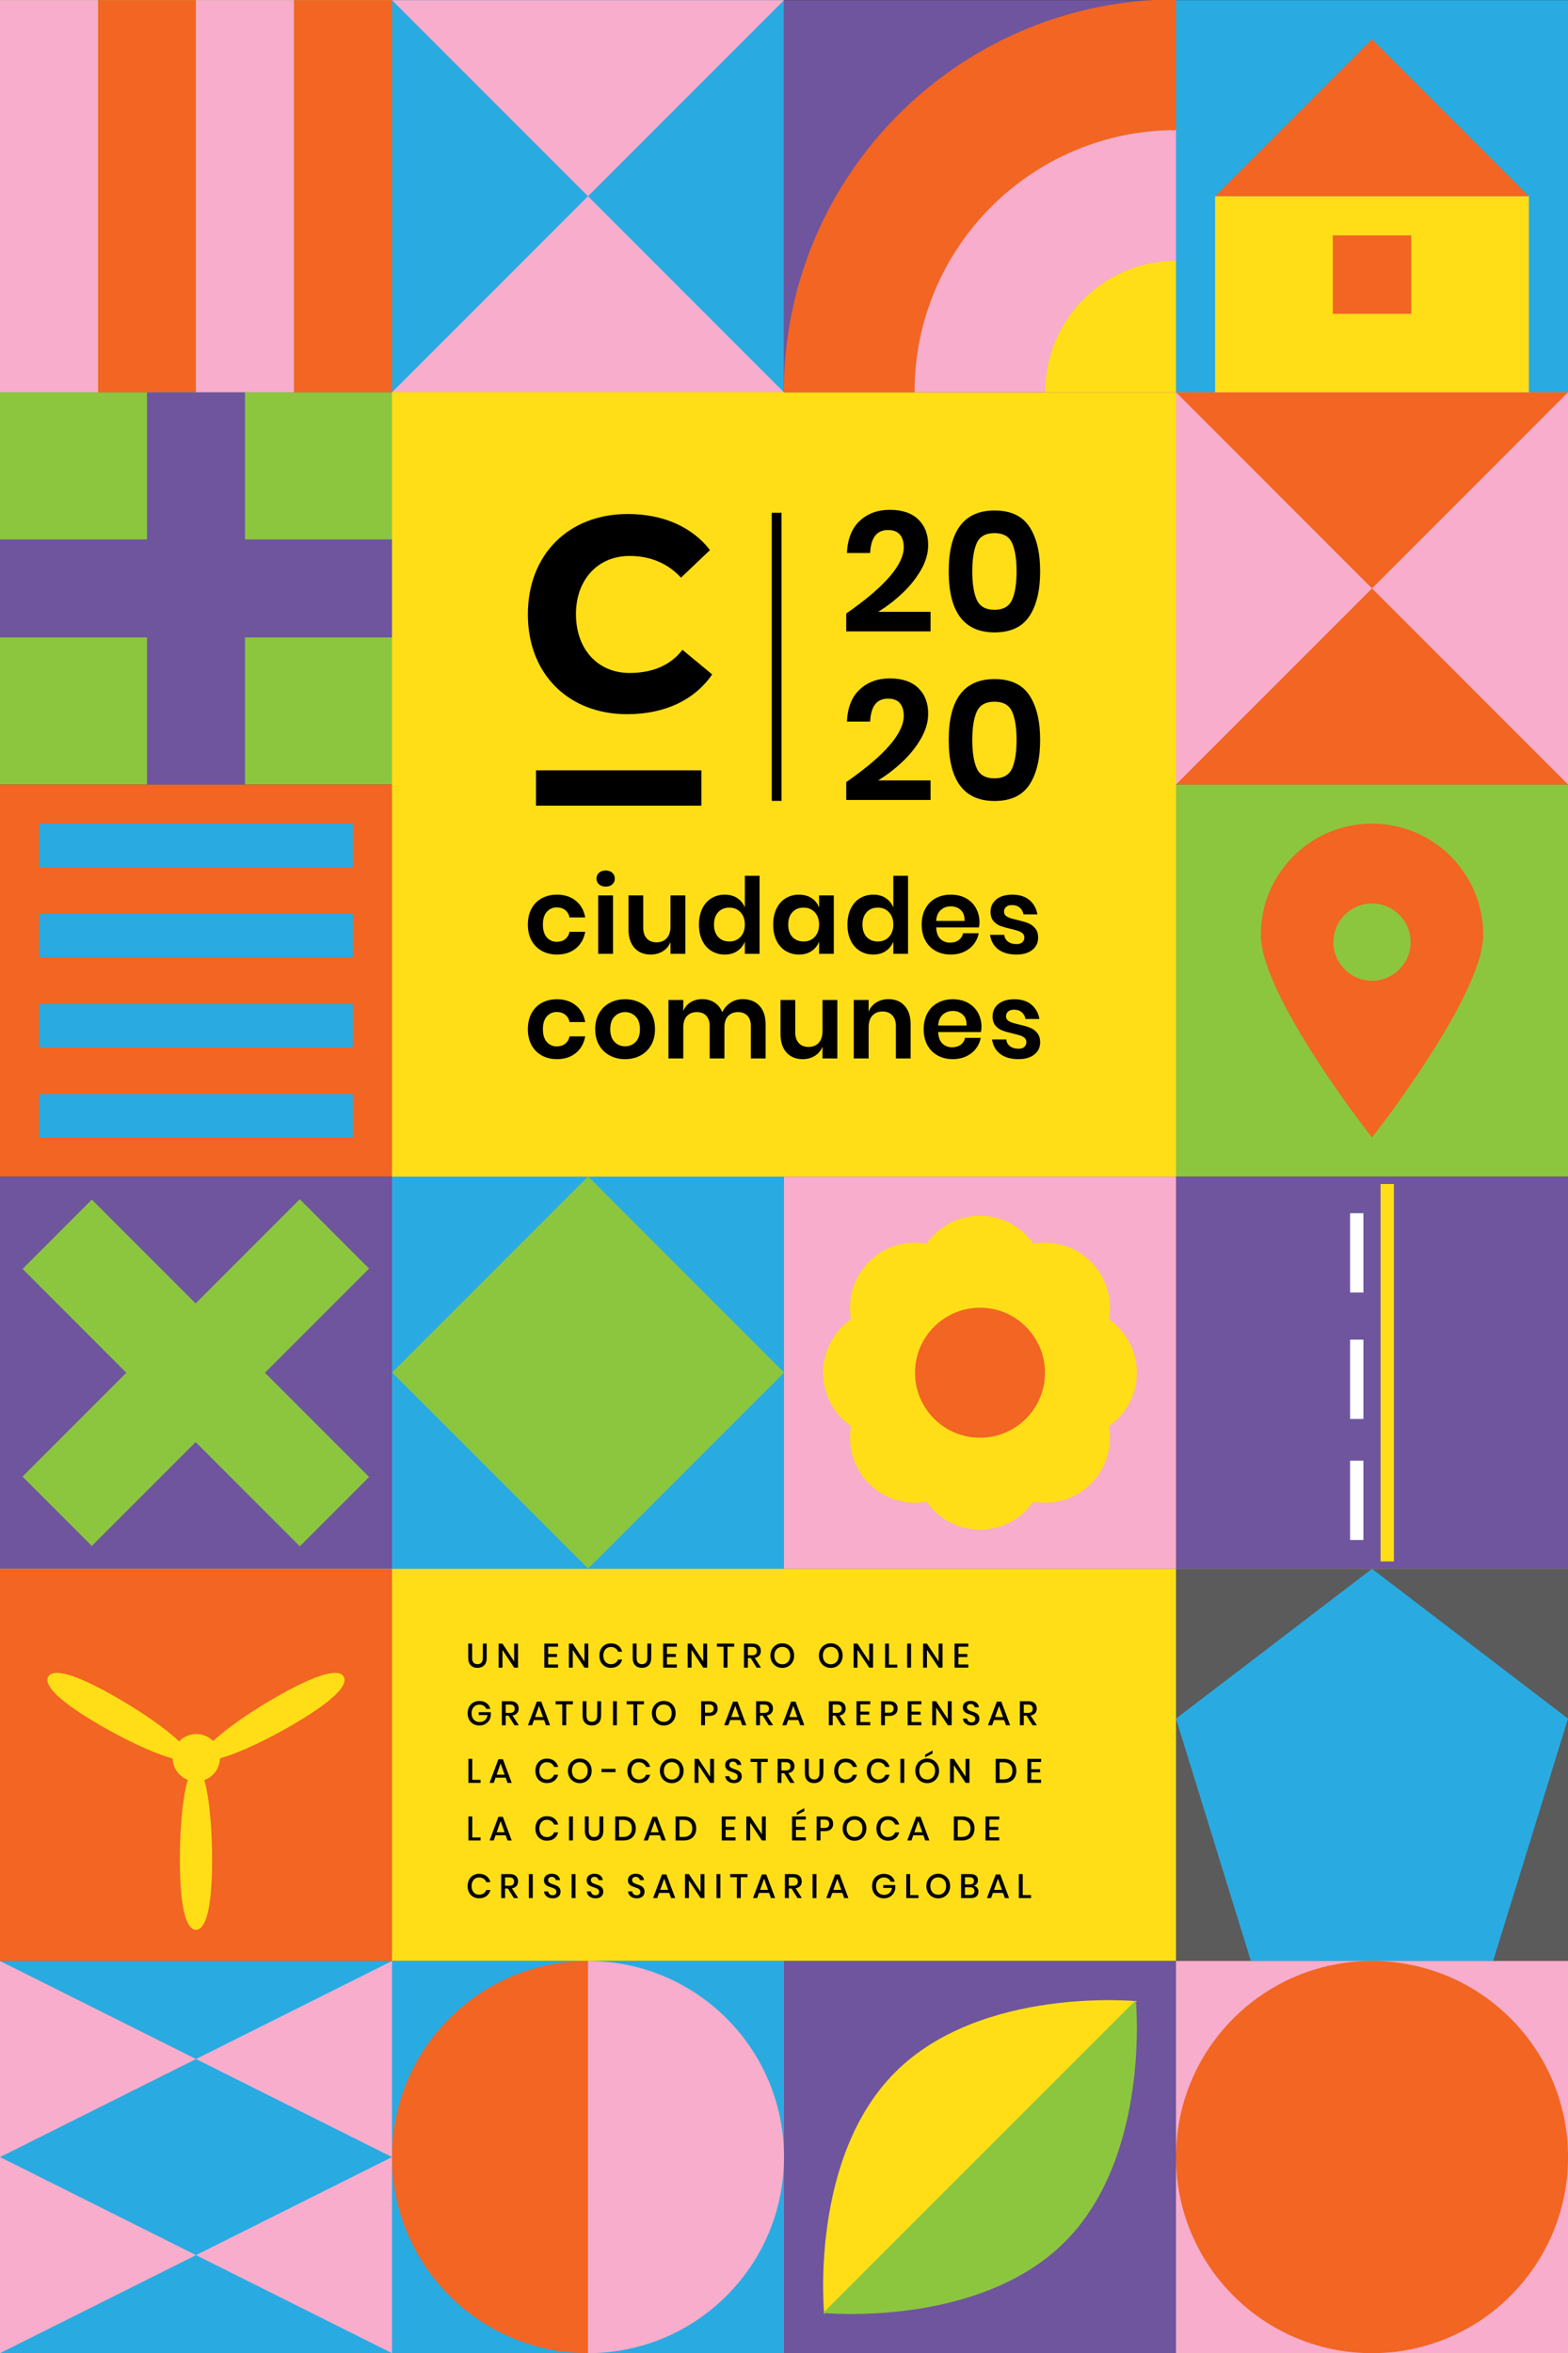 <?xml version="1.0" encoding="UTF-8" standalone="no"?>
<!-- Generator: Adobe Illustrator 17.0.0, SVG Export Plug-In . SVG Version: 6.00 Build 0)  -->

<svg
   xmlns:dc="http://purl.org/dc/elements/1.1/"
   xmlns:cc="http://creativecommons.org/ns#"
   xmlns:rdf="http://www.w3.org/1999/02/22-rdf-syntax-ns#"
   xmlns:svg="http://www.w3.org/2000/svg"
   xmlns="http://www.w3.org/2000/svg"
   xmlns:sodipodi="http://sodipodi.sourceforge.net/DTD/sodipodi-0.dtd"
   xmlns:inkscape="http://www.inkscape.org/namespaces/inkscape"
   version="1.1"
   id="Layer_1"
   x="0px"
   y="0px"
   width="100%"
   height="100%"
   viewBox="0 0 640 960.065"
   enable-background="new 0 0 640 1600.065"
   xml:space="preserve"
   sodipodi:docname="wide-mobile.svg"
   inkscape:version="0.92.3 (2405546, 2018-03-11)"><rect x="0" y="0" width="640" height="960.065" fill="#333333" stroke="none"/><defs
   id="defs815" /><sodipodi:namedview
   pagecolor="#ffffff"
   bordercolor="#666666"
   borderopacity="1"
   objecttolerance="10"
   gridtolerance="10"
   guidetolerance="10"
   inkscape:pageopacity="0"
   inkscape:pageshadow="2"
   inkscape:window-width="1920"
   inkscape:window-height="1052"
   id="namedview813"
   showgrid="false"
   inkscape:zoom="0.41717605"
   inkscape:cx="-163.19075"
   inkscape:cy="813.52538"
   inkscape:window-x="0"
   inkscape:window-y="0"
   inkscape:window-maximized="1"
   inkscape:current-layer="Layer_1"
   fit-margin-top="0"
   fit-margin-left="0"
   fit-margin-right="0"
   fit-margin-bottom="0" />
<rect
   x="160"
   y="0.065"
   width="159.935"
   height="160"
   id="rect2"
   style="fill:#29abe2" />
<rect
   x="319.935"
   y="0.065"
   width="0.065"
   height="160"
   id="rect4"
   style="fill:#29abe2" />
<polygon
   points="319.935,160.065 320,160.065 319.935,160 "
   id="polygon6"
   style="fill:#f7adcb" />
<polygon
   points="240,80.065 160,160.065 319.935,160.065 319.935,160 "
   id="polygon8"
   style="fill:#f7adcb" />
<polygon
   points="319.935,0.13 320,0.065 319.935,0.065 "
   id="polygon10"
   style="fill:#f7adcb" />
<polygon
   points="160,0.065 240,80.065 319.935,0.13 319.935,0.065 "
   id="polygon12"
   style="fill:#f7adcb" />


<rect
   x="160"
   y="160.065"
   width="160"
   height="160"
   id="rect54"
   style="fill:#ffde17" />
<rect
   x="320"
   y="160.065"
   width="160"
   height="160"
   id="rect56"
   style="fill:#ffde17" />
<rect
   x="160"
   y="320.065"
   width="160"
   height="160"
   id="rect58"
   style="fill:#ffde17" />
<rect
   x="320"
   y="320.065"
   width="160"
   height="160"
   id="rect60"
   style="fill:#ffde17" />




<g
   id="g230">
	<rect
   x="160"
   y="160.065"
   width="320"
   height="320"
   id="rect172"
   style="fill:#ffde17" />
	<g
   id="g228">
		
			<line
   stroke-miterlimit="10"
   x1="316.997"
   y1="209.216"
   x2="316.997"
   y2="326.752"
   id="line174"
   style="fill:none;stroke:#000000;stroke-width:4;stroke-miterlimit:10" />
		<g
   id="g206">
			<path
   d="m 235.023,367.502 c 2.046,1.664 3.329,3.931 3.842,6.801 h -6.402 c -0.257,-1.262 -0.845,-2.26 -1.76,-2.992 -0.918,-0.732 -2.079,-1.097 -3.481,-1.097 -1.605,0 -2.944,0.596 -4.017,1.786 -1.076,1.193 -1.612,2.936 -1.612,5.229 0,2.297 0.536,4.04 1.612,5.229 1.072,1.19 2.411,1.786 4.017,1.786 1.401,0 2.563,-0.366 3.481,-1.097 0.915,-0.732 1.503,-1.73 1.76,-2.992 h 6.402 c -0.513,2.87 -1.796,5.137 -3.842,6.801 -2.049,1.664 -4.606,2.494 -7.672,2.494 -2.319,0 -4.382,-0.494 -6.188,-1.483 -1.803,-0.992 -3.207,-2.402 -4.211,-4.241 -1.003,-1.835 -1.503,-4 -1.503,-6.498 0,-2.494 0.5,-4.669 1.503,-6.521 1.003,-1.849 2.408,-3.262 4.211,-4.238 1.806,-0.975 3.869,-1.463 6.188,-1.463 3.066,0.002 5.622,0.832 7.672,2.496 z"
   id="path176"
   inkscape:connector-curvature="0" />
			<path
   d="m 244.497,356.078 c 0.688,-0.619 1.592,-0.926 2.707,-0.926 1.119,0 2.02,0.306 2.707,0.926 0.688,0.616 1.033,1.414 1.033,2.386 0,0.949 -0.345,1.73 -1.033,2.346 -0.688,0.62 -1.589,0.926 -2.707,0.926 -1.115,0 -2.02,-0.306 -2.707,-0.926 -0.688,-0.616 -1.03,-1.397 -1.03,-2.346 10e-4,-0.973 0.343,-1.77 1.03,-2.386 z m 5.718,9.23 v 23.844 h -6.06 v -23.844 z"
   id="path178"
   inkscape:connector-curvature="0" />
			<path
   d="m 279.724,365.308 v 23.844 h -6.056 v -4.821 c -0.632,1.608 -1.671,2.863 -3.115,3.766 -1.447,0.903 -3.115,1.354 -5.007,1.354 -2.75,0 -4.941,-0.903 -6.573,-2.709 -1.635,-1.809 -2.451,-4.333 -2.451,-7.576 v -13.859 h 6.017 v 13.171 c 0,1.895 0.487,3.364 1.461,4.412 0.974,1.048 2.29,1.568 3.954,1.568 1.747,0 3.135,-0.557 4.165,-1.677 1.033,-1.12 1.549,-2.725 1.549,-4.821 v -12.653 h 6.056 z"
   id="path180"
   inkscape:connector-curvature="0" />
			<path
   d="m 300.943,366.428 c 1.418,0.946 2.441,2.224 3.073,3.829 v -12.953 h 6.014 v 31.848 h -6.014 v -4.992 c -0.632,1.608 -1.655,2.89 -3.073,3.852 -1.418,0.962 -3.129,1.44 -5.135,1.44 -2.003,0 -3.81,-0.488 -5.415,-1.463 -1.602,-0.975 -2.855,-2.389 -3.757,-4.238 -0.905,-1.852 -1.355,-4.023 -1.355,-6.521 0,-2.494 0.451,-4.669 1.355,-6.521 0.901,-1.849 2.155,-3.262 3.757,-4.238 1.605,-0.975 3.411,-1.463 5.415,-1.463 2.006,0 3.717,0.471 5.135,1.42 z m -7.8,5.724 c -1.145,1.232 -1.717,2.926 -1.717,5.078 0,2.152 0.572,3.839 1.717,5.058 1.148,1.219 2.665,1.829 4.556,1.829 1.832,0 3.342,-0.626 4.533,-1.872 1.188,-1.249 1.783,-2.919 1.783,-5.015 0,-2.122 -0.595,-3.809 -1.783,-5.058 -1.191,-1.246 -2.701,-1.872 -4.533,-1.872 -1.892,0 -3.408,0.619 -4.556,1.852 z"
   id="path182"
   inkscape:connector-curvature="0" />
			<path
   d="m 331.264,366.428 c 1.434,0.946 2.451,2.224 3.053,3.829 v -4.949 h 6.014 v 23.844 h -6.014 v -4.992 c -0.602,1.608 -1.619,2.89 -3.053,3.852 -1.431,0.962 -3.148,1.44 -5.155,1.44 -2.003,0 -3.81,-0.488 -5.415,-1.463 -1.602,-0.975 -2.855,-2.389 -3.757,-4.238 -0.905,-1.852 -1.355,-4.023 -1.355,-6.521 0,-2.494 0.451,-4.669 1.355,-6.521 0.901,-1.849 2.155,-3.262 3.757,-4.238 1.605,-0.975 3.411,-1.463 5.415,-1.463 2.007,0 3.724,0.471 5.155,1.42 z m -7.82,5.724 c -1.145,1.232 -1.717,2.926 -1.717,5.078 0,2.152 0.572,3.839 1.717,5.058 1.148,1.219 2.665,1.829 4.556,1.829 1.832,0 3.342,-0.626 4.533,-1.872 1.188,-1.249 1.783,-2.919 1.783,-5.015 0,-2.122 -0.595,-3.809 -1.783,-5.058 -1.191,-1.246 -2.701,-1.872 -4.533,-1.872 -1.891,0 -3.408,0.619 -4.556,1.852 z"
   id="path184"
   inkscape:connector-curvature="0" />
			<path
   d="m 361.549,366.428 c 1.418,0.946 2.441,2.224 3.073,3.829 v -12.953 h 6.014 v 31.848 h -6.014 v -4.992 c -0.632,1.608 -1.655,2.89 -3.073,3.852 -1.418,0.962 -3.129,1.44 -5.135,1.44 -2.003,0 -3.81,-0.488 -5.415,-1.463 -1.602,-0.975 -2.855,-2.389 -3.757,-4.238 -0.905,-1.852 -1.355,-4.023 -1.355,-6.521 0,-2.494 0.451,-4.669 1.355,-6.521 0.901,-1.849 2.155,-3.262 3.757,-4.238 1.605,-0.975 3.411,-1.463 5.415,-1.463 2.007,0 3.718,0.471 5.135,1.42 z m -7.8,5.724 c -1.145,1.232 -1.717,2.926 -1.717,5.078 0,2.152 0.572,3.839 1.717,5.058 1.148,1.219 2.665,1.829 4.556,1.829 1.832,0 3.342,-0.626 4.533,-1.872 1.188,-1.249 1.783,-2.919 1.783,-5.015 0,-2.122 -0.595,-3.809 -1.783,-5.058 -1.191,-1.246 -2.701,-1.872 -4.533,-1.872 -1.891,0 -3.407,0.619 -4.556,1.852 z"
   id="path186"
   inkscape:connector-curvature="0" />
			<path
   d="m 399.566,378.393 h -17.442 c 0.086,2.122 0.658,3.687 1.717,4.689 1.059,1.005 2.378,1.509 3.954,1.509 1.401,0 2.569,-0.346 3.5,-1.035 0.931,-0.689 1.526,-1.621 1.783,-2.798 h 6.402 c -0.316,1.664 -0.987,3.157 -2.02,4.475 -1.03,1.321 -2.355,2.356 -3.974,3.101 -1.619,0.745 -3.415,1.117 -5.392,1.117 -2.319,0 -4.382,-0.494 -6.188,-1.483 -1.803,-0.992 -3.207,-2.402 -4.211,-4.241 -1.003,-1.835 -1.503,-4 -1.503,-6.498 0,-2.494 0.5,-4.669 1.503,-6.521 1.003,-1.849 2.408,-3.262 4.211,-4.238 1.806,-0.975 3.869,-1.463 6.188,-1.463 2.349,0 4.405,0.488 6.165,1.463 1.763,0.975 3.122,2.316 4.083,4.023 0.961,1.707 1.441,3.651 1.441,5.832 0,0.605 -0.073,1.293 -0.217,2.068 z m -7.412,-7.101 c -1.102,-1.005 -2.454,-1.506 -4.06,-1.506 -1.632,0 -3.007,0.501 -4.125,1.506 -1.115,1.005 -1.734,2.481 -1.846,4.432 h 11.557 c 0.086,-1.951 -0.424,-3.427 -1.526,-4.432 z"
   id="path188"
   inkscape:connector-curvature="0" />
			<path
   d="m 420.159,367.202 c 1.747,1.463 2.839,3.414 3.267,5.852 h -5.672 c -0.23,-1.147 -0.743,-2.066 -1.546,-2.755 -0.803,-0.689 -1.849,-1.031 -3.138,-1.031 -1.03,0 -1.832,0.244 -2.405,0.732 -0.572,0.488 -0.859,1.147 -0.859,1.98 0,0.659 0.227,1.19 0.688,1.592 0.457,0.402 1.03,0.718 1.717,0.946 0.688,0.231 1.678,0.504 2.964,0.817 1.806,0.402 3.273,0.827 4.405,1.272 1.132,0.445 2.105,1.147 2.921,2.109 0.816,0.962 1.227,2.257 1.227,3.895 0,2.036 -0.796,3.687 -2.385,4.949 -1.592,1.262 -3.734,1.891 -6.425,1.891 -3.092,0 -5.573,-0.695 -7.435,-2.086 -1.862,-1.391 -2.994,-3.378 -3.392,-5.961 h 5.8 c 0.141,1.176 0.658,2.102 1.546,2.775 0.888,0.676 2.05,1.012 3.481,1.012 1.03,0 1.819,-0.25 2.362,-0.751 0.546,-0.501 0.819,-1.157 0.819,-1.957 0,-0.689 -0.237,-1.249 -0.711,-1.681 -0.474,-0.428 -1.059,-0.758 -1.76,-0.989 -0.704,-0.231 -1.698,-0.501 -2.987,-0.817 -1.776,-0.402 -3.217,-0.811 -4.319,-1.229 -1.102,-0.415 -2.05,-1.081 -2.836,-2 -0.786,-0.919 -1.181,-2.181 -1.181,-3.786 0,-2.066 0.786,-3.747 2.362,-5.038 1.576,-1.288 3.754,-1.934 6.533,-1.934 2.893,-0.001 5.212,0.73 6.959,2.193 z"
   id="path190"
   inkscape:connector-curvature="0" />
			<path
   d="m 235.023,410.181 c 2.046,1.664 3.329,3.931 3.842,6.801 h -6.402 c -0.257,-1.262 -0.845,-2.26 -1.76,-2.992 -0.918,-0.732 -2.079,-1.097 -3.481,-1.097 -1.605,0 -2.944,0.596 -4.017,1.786 -1.076,1.193 -1.612,2.936 -1.612,5.229 0,2.297 0.536,4.04 1.612,5.229 1.072,1.19 2.411,1.786 4.017,1.786 1.401,0 2.563,-0.366 3.481,-1.097 0.915,-0.732 1.503,-1.73 1.76,-2.992 h 6.402 c -0.513,2.87 -1.796,5.137 -3.842,6.801 -2.049,1.664 -4.606,2.494 -7.672,2.494 -2.319,0 -4.382,-0.494 -6.188,-1.483 -1.803,-0.992 -3.207,-2.402 -4.211,-4.241 -1.003,-1.835 -1.503,-4 -1.503,-6.498 0,-2.494 0.5,-4.669 1.503,-6.521 1.003,-1.849 2.408,-3.262 4.211,-4.238 1.806,-0.975 3.869,-1.463 6.188,-1.463 3.066,0.002 5.622,0.832 7.672,2.496 z"
   id="path192"
   inkscape:connector-curvature="0" />
			<path
   d="m 261.393,409.15 c 1.849,0.975 3.3,2.389 4.362,4.238 1.059,1.852 1.589,4.027 1.589,6.521 0,2.498 -0.53,4.663 -1.589,6.498 -1.063,1.839 -2.513,3.249 -4.362,4.241 -1.849,0.989 -3.931,1.483 -6.251,1.483 -2.323,0 -4.405,-0.494 -6.254,-1.483 -1.846,-0.992 -3.303,-2.402 -4.362,-4.241 -1.059,-1.835 -1.589,-4 -1.589,-6.498 0,-2.494 0.53,-4.669 1.589,-6.521 1.059,-1.849 2.517,-3.262 4.362,-4.238 1.849,-0.975 3.931,-1.463 6.254,-1.463 2.32,0 4.403,0.487 6.251,1.463 z m -10.55,5.572 c -1.174,1.193 -1.76,2.92 -1.76,5.187 0,2.267 0.586,3.997 1.76,5.187 1.174,1.19 2.609,1.786 4.3,1.786 1.688,0 3.122,-0.596 4.296,-1.786 1.174,-1.19 1.76,-2.92 1.76,-5.187 0,-2.267 -0.586,-3.994 -1.76,-5.187 -1.174,-1.19 -2.609,-1.786 -4.296,-1.786 -1.691,0 -3.125,0.596 -4.3,1.786 z"
   id="path194"
   inkscape:connector-curvature="0" />
			<path
   d="m 309.973,410.333 c 1.678,1.793 2.513,4.34 2.513,7.638 v 13.859 h -6.014 v -13.17 c 0,-1.835 -0.467,-3.249 -1.398,-4.238 -0.931,-0.992 -2.211,-1.486 -3.846,-1.486 -1.691,0 -3.036,0.531 -4.037,1.592 -1.003,1.064 -1.507,2.613 -1.507,4.649 v 12.653 h -6.014 v -13.17 c 0,-1.835 -0.467,-3.249 -1.398,-4.238 -0.931,-0.992 -2.211,-1.486 -3.846,-1.486 -1.688,0 -3.036,0.531 -4.036,1.592 -1.003,1.064 -1.503,2.613 -1.503,4.649 v 12.653 h -6.06 v -23.844 h 6.06 v 4.521 c 0.628,-1.552 1.625,-2.748 2.984,-3.595 1.362,-0.847 2.944,-1.269 4.75,-1.269 1.918,0 3.586,0.458 5.004,1.377 1.418,0.916 2.484,2.237 3.201,3.957 0.747,-1.634 1.855,-2.933 3.329,-3.895 1.477,-0.959 3.132,-1.44 4.964,-1.44 2.893,0.002 5.179,0.898 6.854,2.691 z"
   id="path196"
   inkscape:connector-curvature="0" />
			<path
   d="m 341.771,407.987 v 23.844 h -6.056 v -4.821 c -0.632,1.608 -1.671,2.863 -3.115,3.766 -1.447,0.903 -3.115,1.354 -5.007,1.354 -2.75,0 -4.941,-0.903 -6.573,-2.709 -1.635,-1.809 -2.451,-4.333 -2.451,-7.576 v -13.859 h 6.017 v 13.171 c 0,1.895 0.487,3.364 1.461,4.412 0.974,1.048 2.29,1.568 3.954,1.568 1.747,0 3.135,-0.557 4.165,-1.677 1.033,-1.12 1.549,-2.725 1.549,-4.821 v -12.653 h 6.056 z"
   id="path198"
   inkscape:connector-curvature="0" />
			<path
   d="m 369.231,410.356 c 1.635,1.806 2.451,4.346 2.451,7.615 v 13.859 h -6.017 v -13.17 c 0,-1.891 -0.487,-3.361 -1.461,-4.409 -0.974,-1.048 -2.306,-1.572 -3.994,-1.572 -1.721,0 -3.096,0.56 -4.125,1.677 -1.033,1.12 -1.546,2.728 -1.546,4.821 v 12.653 h -6.06 v -23.844 h 6.06 v 4.778 c 0.628,-1.608 1.668,-2.864 3.112,-3.766 1.447,-0.903 3.115,-1.354 5.007,-1.354 2.75,0 4.941,0.903 6.573,2.712 z"
   id="path200"
   inkscape:connector-curvature="0" />
			<path
   d="m 400.388,421.072 h -17.442 c 0.086,2.122 0.658,3.687 1.717,4.689 1.059,1.005 2.378,1.509 3.954,1.509 1.401,0 2.569,-0.346 3.5,-1.035 0.931,-0.689 1.526,-1.621 1.783,-2.798 h 6.402 c -0.316,1.664 -0.987,3.157 -2.02,4.475 -1.03,1.321 -2.355,2.356 -3.974,3.101 -1.619,0.745 -3.415,1.117 -5.392,1.117 -2.319,0 -4.382,-0.494 -6.188,-1.483 -1.803,-0.992 -3.207,-2.402 -4.211,-4.241 -1.003,-1.835 -1.503,-4 -1.503,-6.498 0,-2.494 0.5,-4.669 1.503,-6.521 1.003,-1.849 2.408,-3.262 4.211,-4.238 1.806,-0.975 3.869,-1.463 6.188,-1.463 2.349,0 4.405,0.488 6.165,1.463 1.763,0.975 3.122,2.316 4.083,4.023 0.961,1.707 1.441,3.651 1.441,5.832 0,0.605 -0.072,1.293 -0.217,2.068 z m -7.412,-7.101 c -1.102,-1.005 -2.454,-1.506 -4.06,-1.506 -1.632,0 -3.007,0.501 -4.125,1.506 -1.115,1.005 -1.734,2.481 -1.846,4.432 h 11.557 c 0.086,-1.951 -0.424,-3.427 -1.526,-4.432 z"
   id="path202"
   inkscape:connector-curvature="0" />
			<path
   d="m 420.982,409.881 c 1.747,1.463 2.839,3.414 3.267,5.852 h -5.672 c -0.23,-1.147 -0.743,-2.066 -1.546,-2.755 -0.803,-0.689 -1.849,-1.031 -3.138,-1.031 -1.03,0 -1.832,0.244 -2.405,0.732 -0.572,0.488 -0.859,1.147 -0.859,1.98 0,0.659 0.227,1.19 0.688,1.592 0.457,0.402 1.03,0.718 1.717,0.946 0.688,0.231 1.678,0.504 2.964,0.817 1.806,0.402 3.273,0.827 4.405,1.272 1.132,0.445 2.105,1.147 2.921,2.109 0.816,0.962 1.227,2.257 1.227,3.895 0,2.036 -0.796,3.687 -2.385,4.949 -1.592,1.262 -3.734,1.891 -6.425,1.891 -3.092,0 -5.573,-0.695 -7.435,-2.086 -1.862,-1.391 -2.994,-3.378 -3.392,-5.961 h 5.8 c 0.141,1.176 0.658,2.102 1.546,2.775 0.888,0.676 2.049,1.012 3.481,1.012 1.03,0 1.819,-0.25 2.362,-0.751 0.546,-0.501 0.819,-1.157 0.819,-1.957 0,-0.689 -0.237,-1.249 -0.711,-1.681 -0.474,-0.428 -1.059,-0.758 -1.76,-0.989 -0.704,-0.231 -1.698,-0.501 -2.987,-0.817 -1.776,-0.402 -3.217,-0.811 -4.319,-1.229 -1.102,-0.415 -2.049,-1.081 -2.836,-2 -0.786,-0.919 -1.181,-2.181 -1.181,-3.786 0,-2.066 0.786,-3.747 2.362,-5.038 1.576,-1.288 3.754,-1.934 6.533,-1.934 2.893,-10e-4 5.212,0.73 6.959,2.193 z"
   id="path204"
   inkscape:connector-curvature="0" />
		</g>
		<g
   id="g218">
			<g
   id="g216">
				<path
   d="m 368.876,223.26 c 0,-2.172 -0.52,-3.885 -1.559,-5.134 -1.039,-1.249 -2.665,-1.872 -4.882,-1.872 -4.569,0 -6.994,3.121 -7.27,9.365 h -9.488 c 0.276,-5.78 2.03,-10.162 5.264,-13.144 3.231,-2.982 7.316,-4.475 12.258,-4.475 5.03,0 8.899,1.308 11.6,3.918 2.698,2.613 4.05,6.093 4.05,10.439 0,3.424 -1.003,6.857 -3.013,10.301 -2.007,3.447 -4.56,6.613 -7.652,9.503 -3.092,2.89 -6.346,5.374 -9.764,7.457 h 21.4 v 7.978 H 345.4 v -7.286 c 15.649,-10.865 23.476,-19.883 23.476,-27.05 z"
   id="path208"
   inkscape:connector-curvature="0" />
				<path
   d="m 387.226,233.109 c 0,-16.555 6.234,-24.832 18.699,-24.832 6.599,0 11.356,2.221 14.264,6.66 2.908,4.439 4.362,10.498 4.362,18.173 0,7.724 -1.454,13.803 -4.362,18.242 -2.908,4.439 -7.665,6.66 -14.264,6.66 -12.465,-0.002 -18.699,-8.302 -18.699,-24.903 z m 27.699,0 c 0,-4.995 -0.612,-8.844 -1.836,-11.55 -1.22,-2.705 -3.612,-4.056 -7.165,-4.056 -3.602,0 -6.014,1.351 -7.237,4.056 -1.224,2.705 -1.836,6.554 -1.836,11.55 0,5.042 0.612,8.913 1.836,11.619 1.224,2.705 3.635,4.056 7.237,4.056 3.553,0 5.945,-1.351 7.165,-4.056 1.224,-2.706 1.836,-6.578 1.836,-11.619 z"
   id="path210"
   inkscape:connector-curvature="0" />
				<path
   d="m 368.876,292.043 c 0,-2.172 -0.52,-3.885 -1.559,-5.134 -1.039,-1.249 -2.665,-1.872 -4.882,-1.872 -4.569,0 -6.994,3.121 -7.27,9.365 h -9.488 c 0.276,-5.78 2.03,-10.162 5.264,-13.144 3.231,-2.982 7.316,-4.475 12.258,-4.475 5.03,0 8.899,1.308 11.6,3.918 2.698,2.613 4.05,6.093 4.05,10.439 0,3.424 -1.003,6.857 -3.013,10.301 -2.007,3.447 -4.56,6.613 -7.652,9.503 -3.092,2.89 -6.346,5.374 -9.764,7.457 h 21.4 v 7.978 H 345.4 v -7.286 c 15.649,-10.864 23.476,-19.883 23.476,-27.05 z"
   id="path212"
   inkscape:connector-curvature="0" />
				<path
   d="m 387.226,301.892 c 0,-16.555 6.234,-24.832 18.699,-24.832 6.599,0 11.356,2.221 14.264,6.66 2.908,4.439 4.362,10.498 4.362,18.173 0,7.724 -1.454,13.803 -4.362,18.242 -2.908,4.439 -7.665,6.66 -14.264,6.66 -12.465,-0.001 -18.699,-8.302 -18.699,-24.903 z m 27.699,0 c 0,-4.995 -0.612,-8.844 -1.836,-11.55 -1.22,-2.705 -3.612,-4.056 -7.165,-4.056 -3.602,0 -6.014,1.351 -7.237,4.056 -1.223,2.705 -1.836,6.554 -1.836,11.55 0,5.042 0.612,8.913 1.836,11.619 1.224,2.705 3.635,4.056 7.237,4.056 3.553,0 5.945,-1.351 7.165,-4.056 1.224,-2.705 1.836,-6.577 1.836,-11.619 z"
   id="path214"
   inkscape:connector-curvature="0" />
			</g>
		</g>
		<g
   id="g226">
			<g
   id="g222">
				<path
   d="m 256.969,226.825 c -12.892,0 -21.883,9.609 -21.883,23.722 0,14.413 8.991,24.022 21.883,24.022 9.293,0 16.788,-3.154 21.584,-9.46 l 12.139,10.06 c -7.043,10.208 -19.034,16.216 -34.772,16.216 -23.982,0 -40.47,-16.515 -40.47,-40.689 0,-24.47 16.636,-40.985 40.77,-40.985 14.689,0 26.38,5.404 33.575,14.713 l -11.84,11.26 c -5.1,-5.557 -12.144,-8.859 -20.986,-8.859 z"
   id="path220"
   inkscape:connector-curvature="0" />
			</g>
			<rect
   x="218.768"
   y="314.287"
   width="67.516"
   height="14.412"
   id="rect224" />
		</g>
	</g>
</g>
<g
   id="g240">
	<rect
   x="320"
   y="0.065"
   width="160"
   height="160"
   id="rect232"
   style="fill:#6e559e" />
	<path
   d="m 480,0 h -9.189 c -84.124,4.763 -150.876,74.48 -150.876,159.796 0,0.09 0.003,0.179 0.003,0.269 H 480 Z"
   id="path234"
   inkscape:connector-curvature="0"
   style="fill:#f26522" />
	<path
   d="m 480,53.087 c -58.84,0 -106.71,47.87 -106.71,106.71 0,0.09 0.003,0.179 0.003,0.268 H 480 Z"
   id="path236"
   inkscape:connector-curvature="0"
   style="fill:#f7adcb" />
	<path
   d="m 480,106.442 c -29.42,0 -53.355,23.935 -53.355,53.355 0,0.09 0.006,0.178 0.007,0.268 H 480 Z"
   id="path238"
   inkscape:connector-curvature="0"
   style="fill:#ffde17" />
</g>
<g
   id="g278"
   transform="translate(0,-160)">
	<rect
   x="160"
   y="640.065"
   width="160"
   height="160"
   id="rect242"
   style="fill:#ffde17" />
	<rect
   x="320"
   y="640.065"
   width="160"
   height="160"
   id="rect244"
   style="fill:#f7adcb" />
	<g
   id="g250">
		<rect
   x="160"
   y="640.065"
   width="160"
   height="160"
   id="rect246"
   style="fill:#29abe2" />
		
			<rect
   x="183.431"
   y="663.496"
   transform="matrix(0.707,0.707,-0.707,0.707,579.457,41.197)"
   width="113.137"
   height="113.137"
   id="rect248"
   style="fill:#8cc63f" />
	</g>
	<g
   id="g276">
		<g
   id="g272">
			<g
   id="g260">
				<circle
   cx="400"
   cy="682.559"
   r="26.52"
   id="circle252"
   style="fill:#ffde17" />
				<circle
   cx="437.506"
   cy="720.065"
   r="26.52"
   id="circle254"
   style="fill:#ffde17" />
				<circle
   cx="362.494"
   cy="720.065"
   r="26.52"
   id="circle256"
   style="fill:#ffde17" />
				<circle
   cx="400"
   cy="757.571"
   r="26.52"
   id="circle258"
   style="fill:#ffde17" />
			</g>
			<g
   id="g270">
				<circle
   cx="373.48"
   cy="693.545"
   r="26.52"
   id="circle262"
   style="fill:#ffde17" />
				<circle
   cx="426.52"
   cy="693.545"
   r="26.52"
   id="circle264"
   style="fill:#ffde17" />
				<circle
   cx="373.48"
   cy="746.585"
   r="26.52"
   id="circle266"
   style="fill:#ffde17" />
				<circle
   cx="426.52"
   cy="746.585"
   r="26.52"
   id="circle268"
   style="fill:#ffde17" />
			</g>
		</g>
		<circle
   cx="400"
   cy="720.065"
   r="26.52"
   id="circle274"
   style="fill:#f26522" />
	</g>
</g>
<rect
   x="160"
   y="640.065"
   width="160"
   height="160"
   id="rect280"
   style="fill:#ffde17" />
<rect
   x="320"
   y="640.065"
   width="160"
   height="160"
   id="rect282"
   style="fill:#ffde17" />
<rect
   x="160"
   y="800.065"
   width="160"
   height="160"
   id="rect284"
   style="fill:#29abe2" />
<rect
   x="320"
   y="800.065"
   width="160"
   height="160"
   id="rect286"
   style="fill:#6e559e" />
<g
   id="g476"
   transform="translate(0,-160)">
	<path
   d="m 192.698,830.57 v 5.821 c 0,0.871 0.192,1.52 0.576,1.945 0.384,0.425 0.924,0.639 1.619,0.639 0.686,0 1.22,-0.213 1.605,-0.639 0.384,-0.426 0.576,-1.074 0.576,-1.945 v -5.821 h 1.584 v 5.821 c 0,1.344 -0.347,2.36 -1.042,3.05 -0.695,0.69 -1.612,1.035 -2.751,1.035 -1.13,0 -2.038,-0.345 -2.723,-1.035 -0.686,-0.689 -1.028,-1.706 -1.028,-3.05 v -5.821 z"
   id="path288"
   inkscape:connector-curvature="0" />
	<path
   d="m 211.44,840.379 h -1.584 l -4.765,-7.238 v 7.238 h -1.584 v -9.794 h 1.584 l 4.765,7.266 v -7.266 h 1.584 z"
   id="path290"
   inkscape:connector-curvature="0" />
	<path
   d="m 223.749,831.849 v 2.974 h 3.612 v 1.223 h -3.612 v 3.042 h 4.029 v 1.292 h -5.613 v -9.809 h 5.613 v 1.278 z"
   id="path292"
   inkscape:connector-curvature="0" />
	<path
   d="m 240.134,840.379 h -1.584 l -4.765,-7.238 v 7.238 h -1.584 v -9.794 h 1.584 l 4.765,7.266 v -7.266 h 1.584 z"
   id="path294"
   inkscape:connector-curvature="0" />
	<path
   d="m 252.338,831.391 c 0.796,0.611 1.333,1.44 1.611,2.486 h -1.681 c -0.232,-0.593 -0.6,-1.063 -1.104,-1.41 -0.505,-0.347 -1.124,-0.521 -1.855,-0.521 -0.583,0 -1.104,0.144 -1.563,0.431 -0.459,0.287 -0.82,0.697 -1.083,1.229 -0.264,0.532 -0.396,1.155 -0.396,1.868 0,0.704 0.132,1.322 0.396,1.855 0.264,0.532 0.625,0.942 1.083,1.229 0.458,0.287 0.979,0.431 1.563,0.431 0.731,0 1.35,-0.174 1.855,-0.521 0.504,-0.348 0.873,-0.813 1.104,-1.396 h 1.681 c -0.278,1.047 -0.815,1.874 -1.611,2.48 -0.797,0.606 -1.797,0.91 -3.001,0.91 -0.926,0 -1.746,-0.211 -2.459,-0.633 -0.713,-0.421 -1.264,-1.009 -1.653,-1.764 -0.389,-0.755 -0.583,-1.619 -0.583,-2.592 0,-0.973 0.194,-1.836 0.583,-2.591 0.389,-0.755 0.94,-1.345 1.653,-1.771 0.713,-0.426 1.533,-0.639 2.459,-0.639 1.204,0.002 2.204,0.307 3.001,0.919 z"
   id="path296"
   inkscape:connector-curvature="0" />
	<path
   d="m 259.841,830.57 v 5.821 c 0,0.871 0.192,1.52 0.576,1.945 0.384,0.425 0.924,0.639 1.619,0.639 0.686,0 1.22,-0.213 1.605,-0.639 0.384,-0.426 0.576,-1.074 0.576,-1.945 v -5.821 h 1.584 v 5.821 c 0,1.344 -0.347,2.36 -1.042,3.05 -0.695,0.69 -1.612,1.035 -2.751,1.035 -1.13,0 -2.038,-0.345 -2.723,-1.035 -0.686,-0.689 -1.028,-1.706 -1.028,-3.05 v -5.821 z"
   id="path298"
   inkscape:connector-curvature="0" />
	<path
   d="m 272.234,831.849 v 2.974 h 3.612 v 1.223 h -3.612 v 3.042 h 4.029 v 1.292 h -5.613 v -9.809 h 5.613 v 1.278 z"
   id="path300"
   inkscape:connector-curvature="0" />
	<path
   d="m 288.619,840.379 h -1.584 l -4.765,-7.238 v 7.238 h -1.584 v -9.794 h 1.584 l 4.765,7.266 v -7.266 h 1.584 z"
   id="path302"
   inkscape:connector-curvature="0" />
	<path
   d="m 299.674,830.57 v 1.278 h -2.737 v 8.53 h -1.598 v -8.53 h -2.723 v -1.278 z"
   id="path304"
   inkscape:connector-curvature="0" />
	<path
   d="m 308.825,840.379 -2.445,-3.918 h -1.125 v 3.918 h -1.584 v -9.809 h 3.459 c 1.121,0 1.97,0.273 2.549,0.82 0.579,0.546 0.868,1.269 0.868,2.167 0,0.769 -0.215,1.398 -0.646,1.89 -0.431,0.492 -1.054,0.806 -1.868,0.944 l 2.57,3.987 h -1.778 z m -3.571,-5.043 h 1.75 c 1.278,0 1.917,-0.564 1.917,-1.695 0,-0.537 -0.155,-0.956 -0.465,-1.257 -0.31,-0.301 -0.794,-0.451 -1.452,-0.451 h -1.75 z"
   id="path306"
   inkscape:connector-curvature="0" />
	<path
   d="m 321.783,831.085 c 0.736,0.426 1.315,1.021 1.736,1.785 0.421,0.764 0.632,1.628 0.632,2.591 0,0.964 -0.211,1.827 -0.632,2.591 -0.421,0.765 -1,1.362 -1.736,1.793 -0.736,0.431 -1.559,0.646 -2.466,0.646 -0.917,0 -1.743,-0.215 -2.479,-0.646 -0.736,-0.431 -1.318,-1.028 -1.744,-1.793 -0.426,-0.764 -0.639,-1.627 -0.639,-2.591 0,-0.963 0.213,-1.827 0.639,-2.591 0.426,-0.765 1.007,-1.359 1.744,-1.785 0.737,-0.426 1.563,-0.64 2.479,-0.64 0.908,0 1.73,0.214 2.466,0.64 z m -4.147,1.264 c -0.491,0.287 -0.874,0.7 -1.146,1.236 -0.273,0.538 -0.41,1.163 -0.41,1.876 0,0.714 0.136,1.339 0.41,1.876 0.273,0.537 0.655,0.949 1.146,1.236 0.491,0.287 1.051,0.431 1.681,0.431 0.621,0 1.174,-0.144 1.661,-0.431 0.486,-0.287 0.866,-0.699 1.139,-1.236 0.273,-0.537 0.41,-1.162 0.41,-1.876 0,-0.713 -0.137,-1.338 -0.41,-1.876 -0.273,-0.536 -0.653,-0.949 -1.139,-1.236 -0.486,-0.287 -1.04,-0.431 -1.661,-0.431 -0.63,0 -1.19,0.144 -1.681,0.431 z"
   id="path308"
   inkscape:connector-curvature="0" />
	<path
   d="m 341.567,831.085 c 0.736,0.426 1.315,1.021 1.736,1.785 0.421,0.764 0.632,1.628 0.632,2.591 0,0.964 -0.211,1.827 -0.632,2.591 -0.421,0.765 -1,1.362 -1.736,1.793 -0.736,0.431 -1.559,0.646 -2.466,0.646 -0.917,0 -1.743,-0.215 -2.479,-0.646 -0.736,-0.431 -1.318,-1.028 -1.744,-1.793 -0.426,-0.764 -0.639,-1.627 -0.639,-2.591 0,-0.963 0.213,-1.827 0.639,-2.591 0.426,-0.765 1.007,-1.359 1.744,-1.785 0.737,-0.426 1.563,-0.64 2.479,-0.64 0.907,0 1.73,0.214 2.466,0.64 z m -4.147,1.264 c -0.491,0.287 -0.874,0.7 -1.146,1.236 -0.273,0.538 -0.41,1.163 -0.41,1.876 0,0.714 0.136,1.339 0.41,1.876 0.273,0.537 0.655,0.949 1.146,1.236 0.491,0.287 1.051,0.431 1.681,0.431 0.621,0 1.174,-0.144 1.661,-0.431 0.486,-0.287 0.866,-0.699 1.139,-1.236 0.273,-0.537 0.41,-1.162 0.41,-1.876 0,-0.713 -0.137,-1.338 -0.41,-1.876 -0.273,-0.536 -0.653,-0.949 -1.139,-1.236 -0.486,-0.287 -1.04,-0.431 -1.661,-0.431 -0.63,0 -1.19,0.144 -1.681,0.431 z"
   id="path310"
   inkscape:connector-curvature="0" />
	<path
   d="m 356.342,840.379 h -1.584 l -4.765,-7.238 v 7.238 h -1.584 v -9.794 h 1.584 l 4.765,7.266 v -7.266 h 1.584 z"
   id="path312"
   inkscape:connector-curvature="0" />
	<path
   d="m 362.843,839.143 h 3.39 v 1.236 h -4.974 v -9.809 h 1.584 z"
   id="path314"
   inkscape:connector-curvature="0" />
	<path
   d="m 371.848,830.57 v 9.809 h -1.584 v -9.809 z"
   id="path316"
   inkscape:connector-curvature="0" />
	<path
   d="m 384.698,840.379 h -1.584 l -4.765,-7.238 v 7.238 h -1.584 v -9.794 h 1.584 l 4.765,7.266 v -7.266 h 1.584 z"
   id="path318"
   inkscape:connector-curvature="0" />
	<path
   d="m 391.198,831.849 v 2.974 h 3.612 v 1.223 h -3.612 v 3.042 h 4.029 v 1.292 h -5.613 v -9.809 h 5.613 v 1.278 z"
   id="path320"
   inkscape:connector-curvature="0" />
	<path
   d="m 198.589,854.855 c 0.778,0.574 1.292,1.357 1.542,2.348 h -1.667 c -0.213,-0.527 -0.563,-0.949 -1.049,-1.264 -0.486,-0.315 -1.063,-0.473 -1.729,-0.473 -0.611,0 -1.16,0.144 -1.646,0.431 -0.486,0.287 -0.866,0.694 -1.139,1.223 -0.273,0.528 -0.41,1.148 -0.41,1.861 0,0.751 0.139,1.395 0.417,1.932 0.278,0.537 0.669,0.947 1.174,1.229 0.504,0.282 1.09,0.424 1.757,0.424 0.815,0 1.514,-0.253 2.098,-0.758 0.583,-0.504 0.936,-1.196 1.056,-2.076 h -3.598 v -1.168 h 4.932 v 1.515 c -0.111,0.723 -0.368,1.378 -0.771,1.966 -0.403,0.589 -0.936,1.059 -1.598,1.41 -0.662,0.353 -1.419,0.528 -2.271,0.528 -0.954,0 -1.797,-0.213 -2.528,-0.64 -0.732,-0.426 -1.297,-1.016 -1.695,-1.771 -0.398,-0.755 -0.597,-1.619 -0.597,-2.592 0,-0.973 0.199,-1.836 0.597,-2.591 0.398,-0.755 0.961,-1.343 1.688,-1.765 0.727,-0.421 1.568,-0.632 2.522,-0.632 1.164,0.002 2.137,0.289 2.915,0.863 z"
   id="path322"
   inkscape:connector-curvature="0" />
	<path
   d="m 209.986,863.886 -2.445,-3.918 h -1.125 v 3.918 h -1.584 v -9.809 h 3.459 c 1.121,0 1.97,0.273 2.549,0.82 0.579,0.546 0.868,1.269 0.868,2.167 0,0.769 -0.215,1.398 -0.646,1.89 -0.431,0.492 -1.054,0.806 -1.868,0.944 l 2.57,3.987 h -1.778 z m -3.57,-5.043 h 1.75 c 1.278,0 1.917,-0.564 1.917,-1.695 0,-0.537 -0.155,-0.956 -0.465,-1.257 -0.31,-0.301 -0.794,-0.451 -1.452,-0.451 h -1.75 z"
   id="path324"
   inkscape:connector-curvature="0" />
	<path
   d="m 222.078,861.761 h -4.14 l -0.75,2.125 h -1.695 l 3.612,-9.655 h 1.82 l 3.599,9.655 h -1.695 z m -0.445,-1.223 -1.625,-4.585 -1.625,4.585 z"
   id="path326"
   inkscape:connector-curvature="0" />
	<path
   d="m 233.838,854.077 v 1.278 h -2.737 v 8.53 h -1.598 v -8.53 h -2.723 v -1.278 z"
   id="path328"
   inkscape:connector-curvature="0" />
	<path
   d="m 239.384,854.077 v 5.821 c 0,0.871 0.192,1.52 0.576,1.945 0.384,0.425 0.924,0.639 1.619,0.639 0.686,0 1.22,-0.213 1.605,-0.639 0.384,-0.426 0.576,-1.074 0.576,-1.945 v -5.821 h 1.584 v 5.821 c 0,1.344 -0.347,2.36 -1.042,3.05 -0.695,0.69 -1.612,1.035 -2.751,1.035 -1.13,0 -2.038,-0.345 -2.723,-1.035 -0.686,-0.689 -1.028,-1.706 -1.028,-3.05 v -5.821 z"
   id="path330"
   inkscape:connector-curvature="0" />
	<path
   d="m 251.787,854.077 v 9.809 h -1.584 v -9.809 z"
   id="path332"
   inkscape:connector-curvature="0" />
	<path
   d="m 262.841,854.077 v 1.278 h -2.737 v 8.53 h -1.598 v -8.53 h -2.723 v -1.278 z"
   id="path334"
   inkscape:connector-curvature="0" />
	<path
   d="m 273.403,854.592 c 0.736,0.426 1.315,1.021 1.736,1.785 0.421,0.764 0.632,1.628 0.632,2.591 0,0.964 -0.211,1.827 -0.632,2.591 -0.421,0.765 -1,1.362 -1.736,1.793 -0.736,0.431 -1.559,0.646 -2.466,0.646 -0.917,0 -1.743,-0.215 -2.479,-0.646 -0.736,-0.431 -1.318,-1.028 -1.744,-1.793 -0.426,-0.764 -0.639,-1.627 -0.639,-2.591 0,-0.963 0.213,-1.827 0.639,-2.591 0.426,-0.765 1.007,-1.359 1.744,-1.785 0.737,-0.426 1.563,-0.64 2.479,-0.64 0.907,0 1.73,0.214 2.466,0.64 z m -4.147,1.263 c -0.491,0.287 -0.874,0.7 -1.146,1.236 -0.273,0.538 -0.41,1.163 -0.41,1.876 0,0.714 0.136,1.339 0.41,1.876 0.273,0.537 0.655,0.949 1.146,1.236 0.491,0.287 1.051,0.431 1.681,0.431 0.621,0 1.174,-0.144 1.661,-0.431 0.486,-0.287 0.866,-0.699 1.139,-1.236 0.273,-0.537 0.41,-1.162 0.41,-1.876 0,-0.713 -0.137,-1.338 -0.41,-1.876 -0.273,-0.536 -0.653,-0.949 -1.139,-1.236 -0.486,-0.287 -1.04,-0.431 -1.661,-0.431 -0.63,10e-4 -1.19,0.144 -1.681,0.431 z"
   id="path336"
   inkscape:connector-curvature="0" />
	<path
   d="m 287.761,860.079 v 3.807 h -1.584 v -9.809 h 3.334 c 1.13,0 1.98,0.27 2.549,0.806 0.57,0.538 0.854,1.274 0.854,2.209 0,0.927 -0.292,1.656 -0.875,2.188 -0.583,0.533 -1.426,0.799 -2.528,0.799 z m 3.543,-2.987 c 0,-0.556 -0.155,-0.979 -0.465,-1.271 -0.31,-0.292 -0.808,-0.438 -1.493,-0.438 h -1.584 v 3.403 h 1.584 c 1.305,0.001 1.958,-0.563 1.958,-1.694 z"
   id="path338"
   inkscape:connector-curvature="0" />
	<path
   d="m 302.175,861.761 h -4.14 l -0.75,2.125 h -1.695 l 3.612,-9.655 h 1.82 l 3.599,9.655 h -1.695 z m -0.445,-1.223 -1.625,-4.585 -1.625,4.585 z"
   id="path340"
   inkscape:connector-curvature="0" />
	<path
   d="m 313.771,863.886 -2.445,-3.918 h -1.125 v 3.918 h -1.584 v -9.809 h 3.459 c 1.121,0 1.97,0.273 2.549,0.82 0.579,0.546 0.868,1.269 0.868,2.167 0,0.769 -0.215,1.398 -0.646,1.89 -0.431,0.492 -1.054,0.806 -1.868,0.944 l 2.57,3.987 h -1.778 z m -3.57,-5.043 h 1.75 c 1.278,0 1.917,-0.564 1.917,-1.695 0,-0.537 -0.155,-0.956 -0.465,-1.257 -0.31,-0.301 -0.794,-0.451 -1.452,-0.451 h -1.75 z"
   id="path342"
   inkscape:connector-curvature="0" />
	<path
   d="m 325.863,861.761 h -4.14 l -0.75,2.125 h -1.695 l 3.612,-9.655 h 1.82 l 3.599,9.655 h -1.695 z m -0.445,-1.223 -1.625,-4.585 -1.625,4.585 z"
   id="path344"
   inkscape:connector-curvature="0" />
	<path
   d="m 343.452,863.886 -2.445,-3.918 h -1.125 v 3.918 h -1.584 v -9.809 h 3.459 c 1.121,0 1.97,0.273 2.549,0.82 0.579,0.546 0.868,1.269 0.868,2.167 0,0.769 -0.215,1.398 -0.646,1.89 -0.431,0.492 -1.054,0.806 -1.868,0.944 l 2.57,3.987 h -1.778 z m -3.571,-5.043 h 1.75 c 1.278,0 1.917,-0.564 1.917,-1.695 0,-0.537 -0.155,-0.956 -0.465,-1.257 -0.31,-0.301 -0.794,-0.451 -1.452,-0.451 h -1.75 z"
   id="path346"
   inkscape:connector-curvature="0" />
	<path
   d="m 351.176,855.355 v 2.974 h 3.612 v 1.223 h -3.612 v 3.042 h 4.029 v 1.292 h -5.613 v -9.809 h 5.613 v 1.278 z"
   id="path348"
   inkscape:connector-curvature="0" />
	<path
   d="m 361.212,860.079 v 3.807 h -1.584 v -9.809 h 3.334 c 1.13,0 1.98,0.27 2.549,0.806 0.57,0.538 0.854,1.274 0.854,2.209 0,0.927 -0.292,1.656 -0.875,2.188 -0.583,0.533 -1.426,0.799 -2.528,0.799 z m 3.543,-2.987 c 0,-0.556 -0.155,-0.979 -0.465,-1.271 -0.31,-0.292 -0.808,-0.438 -1.493,-0.438 h -1.584 v 3.403 h 1.584 c 1.305,0.001 1.958,-0.563 1.958,-1.694 z"
   id="path350"
   inkscape:connector-curvature="0" />
	<path
   d="m 372.052,855.355 v 2.974 h 3.612 v 1.223 h -3.612 v 3.042 h 4.029 v 1.292 h -5.613 v -9.809 h 5.613 v 1.278 z"
   id="path352"
   inkscape:connector-curvature="0" />
	<path
   d="m 388.437,863.886 h -1.584 l -4.765,-7.238 v 7.238 h -1.584 v -9.794 h 1.584 l 4.765,7.266 v -7.266 h 1.584 z"
   id="path354"
   inkscape:connector-curvature="0" />
	<path
   d="m 399.413,862.615 c -0.231,0.412 -0.583,0.743 -1.056,0.993 -0.473,0.25 -1.051,0.375 -1.737,0.375 -0.667,0 -1.264,-0.118 -1.792,-0.354 -0.528,-0.236 -0.95,-0.567 -1.265,-0.993 -0.315,-0.426 -0.496,-0.917 -0.542,-1.473 h 1.695 c 0.046,0.426 0.229,0.792 0.549,1.098 0.319,0.306 0.748,0.458 1.285,0.458 0.481,0 0.854,-0.129 1.118,-0.389 0.264,-0.26 0.396,-0.593 0.396,-1 0,-0.353 -0.097,-0.642 -0.292,-0.869 -0.195,-0.227 -0.436,-0.404 -0.723,-0.534 -0.287,-0.13 -0.681,-0.278 -1.181,-0.445 -0.611,-0.194 -1.109,-0.389 -1.494,-0.583 -0.385,-0.194 -0.711,-0.477 -0.979,-0.848 -0.269,-0.37 -0.403,-0.856 -0.403,-1.459 0,-0.527 0.129,-0.99 0.389,-1.389 0.259,-0.398 0.629,-0.706 1.111,-0.924 0.481,-0.218 1.037,-0.327 1.667,-0.327 1,0 1.794,0.241 2.383,0.723 0.588,0.481 0.924,1.111 1.007,1.89 h -1.709 c -0.065,-0.37 -0.239,-0.688 -0.521,-0.952 -0.283,-0.264 -0.669,-0.396 -1.16,-0.396 -0.444,0 -0.801,0.113 -1.07,0.34 -0.269,0.228 -0.403,0.554 -0.403,0.979 0,0.334 0.092,0.609 0.278,0.827 0.185,0.218 0.419,0.389 0.702,0.514 0.282,0.125 0.669,0.271 1.16,0.438 0.62,0.195 1.127,0.392 1.521,0.591 0.394,0.199 0.727,0.488 1,0.868 0.273,0.38 0.41,0.88 0.41,1.501 0.003,0.481 -0.113,0.928 -0.344,1.34 z"
   id="path356"
   inkscape:connector-curvature="0" />
	<path
   d="m 409.842,861.761 h -4.14 l -0.75,2.125 h -1.695 l 3.612,-9.655 h 1.82 l 3.599,9.655 h -1.695 z m -0.445,-1.223 -1.625,-4.585 -1.625,4.585 z"
   id="path358"
   inkscape:connector-curvature="0" />
	<path
   d="m 421.438,863.886 -2.445,-3.918 h -1.125 v 3.918 h -1.584 v -9.809 h 3.459 c 1.121,0 1.97,0.273 2.549,0.82 0.579,0.546 0.868,1.269 0.868,2.167 0,0.769 -0.215,1.398 -0.646,1.89 -0.431,0.492 -1.054,0.806 -1.868,0.944 l 2.57,3.987 h -1.778 z m -3.57,-5.043 h 1.75 c 1.278,0 1.917,-0.564 1.917,-1.695 0,-0.537 -0.155,-0.956 -0.465,-1.257 -0.31,-0.301 -0.794,-0.451 -1.452,-0.451 h -1.75 z"
   id="path360"
   inkscape:connector-curvature="0" />
	<path
   d="m 192.768,886.156 h 3.39 v 1.236 h -4.974 v -9.809 h 1.584 z"
   id="path362"
   inkscape:connector-curvature="0" />
	<path
   d="m 206.408,885.268 h -4.14 l -0.75,2.125 h -1.695 l 3.612,-9.655 h 1.82 l 3.599,9.655 h -1.695 z m -0.445,-1.223 -1.625,-4.585 -1.625,4.585 z"
   id="path364"
   inkscape:connector-curvature="0" />
	<path
   d="m 226.219,878.404 c 0.796,0.611 1.333,1.44 1.611,2.486 h -1.681 c -0.232,-0.593 -0.6,-1.063 -1.104,-1.41 -0.505,-0.347 -1.124,-0.521 -1.855,-0.521 -0.583,0 -1.104,0.144 -1.563,0.431 -0.459,0.287 -0.82,0.697 -1.083,1.229 -0.264,0.532 -0.396,1.155 -0.396,1.868 0,0.704 0.132,1.322 0.396,1.855 0.264,0.532 0.625,0.942 1.083,1.229 0.458,0.287 0.979,0.431 1.563,0.431 0.731,0 1.35,-0.174 1.855,-0.521 0.504,-0.348 0.873,-0.813 1.104,-1.396 h 1.681 c -0.278,1.047 -0.815,1.874 -1.611,2.48 -0.797,0.606 -1.797,0.91 -3.001,0.91 -0.926,0 -1.746,-0.211 -2.459,-0.633 -0.713,-0.421 -1.264,-1.009 -1.653,-1.764 -0.389,-0.755 -0.583,-1.619 -0.583,-2.592 0,-0.973 0.194,-1.836 0.583,-2.591 0.389,-0.755 0.94,-1.345 1.653,-1.771 0.713,-0.426 1.533,-0.639 2.459,-0.639 1.204,0.002 2.204,0.308 3.001,0.919 z"
   id="path366"
   inkscape:connector-curvature="0" />
	<path
   d="m 239.128,878.099 c 0.736,0.426 1.315,1.021 1.736,1.785 0.421,0.764 0.632,1.628 0.632,2.591 0,0.964 -0.211,1.827 -0.632,2.591 -0.421,0.765 -1,1.362 -1.736,1.793 -0.736,0.431 -1.559,0.646 -2.466,0.646 -0.917,0 -1.743,-0.215 -2.479,-0.646 -0.736,-0.431 -1.318,-1.028 -1.744,-1.793 -0.426,-0.764 -0.639,-1.627 -0.639,-2.591 0,-0.963 0.213,-1.827 0.639,-2.591 0.426,-0.765 1.007,-1.359 1.744,-1.785 0.737,-0.426 1.563,-0.64 2.479,-0.64 0.908,0 1.73,0.214 2.466,0.64 z m -4.147,1.263 c -0.491,0.287 -0.874,0.7 -1.146,1.236 -0.273,0.538 -0.41,1.163 -0.41,1.876 0,0.714 0.136,1.339 0.41,1.876 0.273,0.537 0.655,0.949 1.146,1.236 0.491,0.287 1.051,0.431 1.681,0.431 0.621,0 1.174,-0.144 1.661,-0.431 0.486,-0.287 0.866,-0.699 1.139,-1.236 0.273,-0.537 0.41,-1.162 0.41,-1.876 0,-0.713 -0.137,-1.338 -0.41,-1.876 -0.273,-0.536 -0.653,-0.949 -1.139,-1.236 -0.486,-0.287 -1.04,-0.431 -1.661,-0.431 -0.63,10e-4 -1.19,0.144 -1.681,0.431 z"
   id="path368"
   inkscape:connector-curvature="0" />
	<path
   d="m 251.23,881.696 v 1.334 h -5.724 v -1.334 z"
   id="path370"
   inkscape:connector-curvature="0" />
	<path
   d="m 263.756,878.404 c 0.796,0.611 1.333,1.44 1.611,2.486 h -1.681 c -0.232,-0.593 -0.6,-1.063 -1.104,-1.41 -0.505,-0.347 -1.124,-0.521 -1.855,-0.521 -0.583,0 -1.104,0.144 -1.563,0.431 -0.459,0.287 -0.82,0.697 -1.083,1.229 -0.264,0.532 -0.396,1.155 -0.396,1.868 0,0.704 0.132,1.322 0.396,1.855 0.264,0.532 0.625,0.942 1.083,1.229 0.458,0.287 0.979,0.431 1.563,0.431 0.731,0 1.35,-0.174 1.855,-0.521 0.504,-0.348 0.873,-0.813 1.104,-1.396 h 1.681 c -0.278,1.047 -0.815,1.874 -1.611,2.48 -0.797,0.606 -1.797,0.91 -3.001,0.91 -0.926,0 -1.746,-0.211 -2.459,-0.633 -0.713,-0.421 -1.264,-1.009 -1.653,-1.764 -0.389,-0.755 -0.583,-1.619 -0.583,-2.592 0,-0.973 0.194,-1.836 0.583,-2.591 0.389,-0.755 0.94,-1.345 1.653,-1.771 0.713,-0.426 1.533,-0.639 2.459,-0.639 1.204,0.002 2.204,0.308 3.001,0.919 z"
   id="path372"
   inkscape:connector-curvature="0" />
	<path
   d="m 276.666,878.099 c 0.736,0.426 1.315,1.021 1.736,1.785 0.421,0.764 0.632,1.628 0.632,2.591 0,0.964 -0.211,1.827 -0.632,2.591 -0.421,0.765 -1,1.362 -1.736,1.793 -0.736,0.431 -1.559,0.646 -2.466,0.646 -0.917,0 -1.743,-0.215 -2.479,-0.646 -0.736,-0.431 -1.318,-1.028 -1.744,-1.793 -0.426,-0.764 -0.639,-1.627 -0.639,-2.591 0,-0.963 0.213,-1.827 0.639,-2.591 0.426,-0.765 1.007,-1.359 1.744,-1.785 0.737,-0.426 1.563,-0.64 2.479,-0.64 0.907,0 1.729,0.214 2.466,0.64 z m -4.147,1.263 c -0.491,0.287 -0.874,0.7 -1.146,1.236 -0.273,0.538 -0.41,1.163 -0.41,1.876 0,0.714 0.136,1.339 0.41,1.876 0.273,0.537 0.655,0.949 1.146,1.236 0.491,0.287 1.051,0.431 1.681,0.431 0.621,0 1.174,-0.144 1.661,-0.431 0.486,-0.287 0.866,-0.699 1.139,-1.236 0.273,-0.537 0.41,-1.162 0.41,-1.876 0,-0.713 -0.137,-1.338 -0.41,-1.876 -0.273,-0.536 -0.653,-0.949 -1.139,-1.236 -0.486,-0.287 -1.04,-0.431 -1.661,-0.431 -0.631,10e-4 -1.191,0.144 -1.681,0.431 z"
   id="path374"
   inkscape:connector-curvature="0" />
	<path
   d="m 291.441,887.393 h -1.584 l -4.765,-7.238 v 7.238 h -1.584 v -9.794 h 1.584 l 4.765,7.266 v -7.266 h 1.584 z"
   id="path376"
   inkscape:connector-curvature="0" />
	<path
   d="m 302.416,886.122 c -0.231,0.412 -0.583,0.743 -1.056,0.993 -0.473,0.25 -1.051,0.375 -1.737,0.375 -0.667,0 -1.264,-0.118 -1.792,-0.354 -0.528,-0.236 -0.95,-0.567 -1.265,-0.993 -0.315,-0.426 -0.496,-0.917 -0.542,-1.473 h 1.695 c 0.046,0.426 0.229,0.792 0.549,1.098 0.319,0.306 0.748,0.458 1.285,0.458 0.481,0 0.854,-0.129 1.118,-0.389 0.264,-0.26 0.396,-0.593 0.396,-1 0,-0.353 -0.097,-0.642 -0.292,-0.869 -0.195,-0.227 -0.436,-0.404 -0.723,-0.534 -0.287,-0.13 -0.681,-0.278 -1.181,-0.445 -0.611,-0.194 -1.109,-0.389 -1.494,-0.583 -0.385,-0.194 -0.711,-0.477 -0.979,-0.848 -0.269,-0.37 -0.403,-0.856 -0.403,-1.459 0,-0.527 0.129,-0.99 0.389,-1.389 0.259,-0.398 0.629,-0.706 1.111,-0.924 0.481,-0.218 1.037,-0.327 1.667,-0.327 1,0 1.794,0.241 2.383,0.723 0.588,0.481 0.924,1.111 1.007,1.89 h -1.709 c -0.065,-0.37 -0.239,-0.688 -0.521,-0.952 -0.283,-0.264 -0.669,-0.396 -1.16,-0.396 -0.444,0 -0.801,0.113 -1.07,0.34 -0.269,0.228 -0.403,0.554 -0.403,0.979 0,0.334 0.092,0.609 0.278,0.827 0.185,0.218 0.419,0.389 0.702,0.514 0.282,0.125 0.669,0.271 1.16,0.438 0.62,0.195 1.127,0.392 1.521,0.591 0.394,0.199 0.727,0.488 1,0.868 0.273,0.38 0.41,0.88 0.41,1.501 0.003,0.481 -0.113,0.928 -0.344,1.34 z"
   id="path378"
   inkscape:connector-curvature="0" />
	<path
   d="m 313.394,877.584 v 1.278 h -2.737 v 8.53 h -1.598 v -8.53 h -2.723 v -1.278 z"
   id="path380"
   inkscape:connector-curvature="0" />
	<path
   d="m 322.545,887.393 -2.445,-3.918 h -1.125 v 3.918 h -1.584 v -9.809 h 3.459 c 1.121,0 1.97,0.273 2.549,0.82 0.579,0.546 0.868,1.269 0.868,2.167 0,0.769 -0.215,1.398 -0.646,1.89 -0.431,0.492 -1.054,0.806 -1.868,0.944 l 2.57,3.987 h -1.778 z m -3.57,-5.043 h 1.75 c 1.278,0 1.917,-0.564 1.917,-1.695 0,-0.537 -0.155,-0.956 -0.465,-1.257 -0.31,-0.301 -0.794,-0.451 -1.452,-0.451 h -1.75 z"
   id="path382"
   inkscape:connector-curvature="0" />
	<path
   d="m 330.112,877.584 v 5.821 c 0,0.871 0.192,1.52 0.576,1.945 0.384,0.425 0.924,0.639 1.619,0.639 0.686,0 1.22,-0.213 1.605,-0.639 0.384,-0.426 0.576,-1.074 0.576,-1.945 v -5.821 h 1.584 v 5.821 c 0,1.344 -0.347,2.36 -1.042,3.05 -0.695,0.69 -1.612,1.035 -2.751,1.035 -1.13,0 -2.038,-0.345 -2.723,-1.035 -0.686,-0.689 -1.028,-1.706 -1.028,-3.05 v -5.821 z"
   id="path384"
   inkscape:connector-curvature="0" />
	<path
   d="m 348.185,878.404 c 0.796,0.611 1.333,1.44 1.611,2.486 h -1.681 c -0.232,-0.593 -0.6,-1.063 -1.104,-1.41 -0.505,-0.347 -1.124,-0.521 -1.855,-0.521 -0.583,0 -1.104,0.144 -1.563,0.431 -0.459,0.287 -0.82,0.697 -1.083,1.229 -0.264,0.532 -0.396,1.155 -0.396,1.868 0,0.704 0.132,1.322 0.396,1.855 0.264,0.532 0.625,0.942 1.083,1.229 0.458,0.287 0.979,0.431 1.563,0.431 0.731,0 1.35,-0.174 1.855,-0.521 0.504,-0.348 0.873,-0.813 1.104,-1.396 h 1.681 c -0.278,1.047 -0.815,1.874 -1.611,2.48 -0.797,0.606 -1.797,0.91 -3.001,0.91 -0.926,0 -1.746,-0.211 -2.459,-0.633 -0.713,-0.421 -1.264,-1.009 -1.653,-1.764 -0.389,-0.755 -0.583,-1.619 -0.583,-2.592 0,-0.973 0.194,-1.836 0.583,-2.591 0.389,-0.755 0.94,-1.345 1.653,-1.771 0.713,-0.426 1.533,-0.639 2.459,-0.639 1.204,0.002 2.204,0.308 3.001,0.919 z"
   id="path386"
   inkscape:connector-curvature="0" />
	<path
   d="m 361.462,878.404 c 0.796,0.611 1.333,1.44 1.611,2.486 h -1.681 c -0.232,-0.593 -0.6,-1.063 -1.104,-1.41 -0.505,-0.347 -1.124,-0.521 -1.855,-0.521 -0.583,0 -1.104,0.144 -1.563,0.431 -0.459,0.287 -0.82,0.697 -1.083,1.229 -0.264,0.532 -0.396,1.155 -0.396,1.868 0,0.704 0.132,1.322 0.396,1.855 0.264,0.532 0.625,0.942 1.083,1.229 0.458,0.287 0.979,0.431 1.563,0.431 0.731,0 1.35,-0.174 1.855,-0.521 0.504,-0.348 0.873,-0.813 1.104,-1.396 h 1.681 c -0.278,1.047 -0.815,1.874 -1.611,2.48 -0.797,0.606 -1.797,0.91 -3.001,0.91 -0.926,0 -1.746,-0.211 -2.459,-0.633 -0.713,-0.421 -1.264,-1.009 -1.653,-1.764 -0.389,-0.755 -0.583,-1.619 -0.583,-2.592 0,-0.973 0.194,-1.836 0.583,-2.591 0.389,-0.755 0.94,-1.345 1.653,-1.771 0.713,-0.426 1.533,-0.639 2.459,-0.639 1.205,0.002 2.205,0.308 3.001,0.919 z"
   id="path388"
   inkscape:connector-curvature="0" />
	<path
   d="m 369.088,877.584 v 9.809 h -1.584 v -9.809 z"
   id="path390"
   inkscape:connector-curvature="0" />
	<path
   d="m 380.917,878.099 c 0.736,0.426 1.315,1.021 1.736,1.785 0.421,0.764 0.632,1.628 0.632,2.591 0,0.964 -0.211,1.827 -0.632,2.591 -0.421,0.765 -1,1.362 -1.736,1.793 -0.736,0.431 -1.559,0.646 -2.466,0.646 -0.917,0 -1.743,-0.215 -2.479,-0.646 -0.736,-0.431 -1.318,-1.028 -1.744,-1.793 -0.426,-0.764 -0.639,-1.627 -0.639,-2.591 0,-0.963 0.213,-1.827 0.639,-2.591 0.426,-0.765 1.007,-1.359 1.744,-1.785 0.737,-0.426 1.563,-0.64 2.479,-0.64 0.907,0 1.729,0.214 2.466,0.64 z m -4.147,1.263 c -0.491,0.287 -0.874,0.7 -1.146,1.236 -0.273,0.538 -0.41,1.163 -0.41,1.876 0,0.714 0.136,1.339 0.41,1.876 0.273,0.537 0.655,0.949 1.146,1.236 0.491,0.287 1.051,0.431 1.681,0.431 0.621,0 1.174,-0.144 1.661,-0.431 0.486,-0.287 0.866,-0.699 1.139,-1.236 0.273,-0.537 0.41,-1.162 0.41,-1.876 0,-0.713 -0.137,-1.338 -0.41,-1.876 -0.273,-0.536 -0.653,-0.949 -1.139,-1.236 -0.486,-0.287 -1.04,-0.431 -1.661,-0.431 -0.631,10e-4 -1.191,0.144 -1.681,0.431 z m 3.876,-3.945 -3.07,1.57 v -1.112 l 3.07,-1.694 z"
   id="path392"
   inkscape:connector-curvature="0" />
	<path
   d="m 395.692,887.393 h -1.584 l -4.765,-7.238 v 7.238 h -1.584 v -9.794 h 1.584 l 4.765,7.266 v -7.266 h 1.584 z"
   id="path394"
   inkscape:connector-curvature="0" />
	<path
   d="m 414.232,885.065 c -0.403,0.736 -0.991,1.309 -1.764,1.716 -0.773,0.408 -1.698,0.611 -2.772,0.611 h -3.279 v -9.809 h 3.279 c 1.074,0 1.999,0.202 2.772,0.604 0.773,0.403 1.361,0.971 1.764,1.702 0.403,0.731 0.604,1.593 0.604,2.584 0,0.991 -0.201,1.856 -0.604,2.592 z m -1.952,-0.02 c 0.63,-0.611 0.945,-1.468 0.945,-2.57 0,-1.102 -0.315,-1.959 -0.945,-2.57 -0.63,-0.611 -1.533,-0.917 -2.709,-0.917 h -1.57 v 6.975 h 1.57 c 1.176,-10e-4 2.079,-0.307 2.709,-0.918 z"
   id="path396"
   inkscape:connector-curvature="0" />
	<path
   d="m 420.92,878.862 v 2.974 h 3.612 v 1.223 h -3.612 v 3.042 h 4.029 v 1.292 h -5.613 v -9.809 h 5.613 v 1.278 z"
   id="path398"
   inkscape:connector-curvature="0" />
	<path
   d="m 192.768,909.663 h 3.39 v 1.236 h -4.974 v -9.809 h 1.584 z"
   id="path400"
   inkscape:connector-curvature="0" />
	<path
   d="m 206.408,908.774 h -4.14 l -0.75,2.125 h -1.695 l 3.612,-9.655 h 1.82 l 3.599,9.655 h -1.695 z m -0.445,-1.222 -1.625,-4.585 -1.625,4.585 z"
   id="path402"
   inkscape:connector-curvature="0" />
	<path
   d="m 226.219,901.911 c 0.796,0.611 1.333,1.44 1.611,2.486 h -1.681 c -0.232,-0.593 -0.6,-1.063 -1.104,-1.41 -0.505,-0.347 -1.124,-0.521 -1.855,-0.521 -0.583,0 -1.104,0.144 -1.563,0.431 -0.459,0.287 -0.82,0.697 -1.083,1.229 -0.264,0.532 -0.396,1.155 -0.396,1.868 0,0.704 0.132,1.322 0.396,1.855 0.264,0.532 0.625,0.942 1.083,1.229 0.458,0.287 0.979,0.431 1.563,0.431 0.731,0 1.35,-0.174 1.855,-0.521 0.504,-0.348 0.873,-0.813 1.104,-1.396 h 1.681 c -0.278,1.047 -0.815,1.874 -1.611,2.48 -0.797,0.606 -1.797,0.91 -3.001,0.91 -0.926,0 -1.746,-0.211 -2.459,-0.633 -0.713,-0.421 -1.264,-1.009 -1.653,-1.764 -0.389,-0.755 -0.583,-1.619 -0.583,-2.592 0,-0.973 0.194,-1.836 0.583,-2.591 0.389,-0.755 0.94,-1.345 1.653,-1.771 0.713,-0.426 1.533,-0.639 2.459,-0.639 1.204,0.002 2.204,0.308 3.001,0.919 z"
   id="path404"
   inkscape:connector-curvature="0" />
	<path
   d="m 233.845,901.091 v 9.809 h -1.584 v -9.809 z"
   id="path406"
   inkscape:connector-curvature="0" />
	<path
   d="m 240.292,901.091 v 5.821 c 0,0.871 0.192,1.52 0.576,1.945 0.384,0.425 0.924,0.639 1.619,0.639 0.686,0 1.22,-0.213 1.605,-0.639 0.384,-0.426 0.576,-1.074 0.576,-1.945 v -5.821 h 1.584 v 5.821 c 0,1.344 -0.347,2.36 -1.042,3.05 -0.695,0.69 -1.612,1.035 -2.751,1.035 -1.13,0 -2.038,-0.345 -2.723,-1.035 -0.686,-0.689 -1.028,-1.706 -1.028,-3.05 v -5.821 z"
   id="path408"
   inkscape:connector-curvature="0" />
	<path
   d="m 258.916,908.572 c -0.403,0.736 -0.991,1.309 -1.764,1.716 -0.773,0.408 -1.698,0.611 -2.772,0.611 h -3.279 v -9.809 h 3.279 c 1.074,0 1.999,0.202 2.772,0.604 0.773,0.403 1.361,0.971 1.764,1.702 0.403,0.731 0.604,1.593 0.604,2.584 0,0.991 -0.201,1.856 -0.604,2.592 z m -1.952,-0.02 c 0.63,-0.611 0.945,-1.468 0.945,-2.57 0,-1.102 -0.315,-1.959 -0.945,-2.57 -0.63,-0.611 -1.533,-0.917 -2.709,-0.917 h -1.57 v 6.975 h 1.57 c 1.176,-10e-4 2.079,-0.307 2.709,-0.918 z"
   id="path410"
   inkscape:connector-curvature="0" />
	<path
   d="m 269.319,908.774 h -4.14 l -0.75,2.125 h -1.695 l 3.612,-9.655 h 1.82 l 3.599,9.655 h -1.695 z m -0.445,-1.222 -1.625,-4.585 -1.625,4.585 z"
   id="path412"
   inkscape:connector-curvature="0" />
	<path
   d="m 283.576,908.572 c -0.403,0.736 -0.991,1.309 -1.764,1.716 -0.773,0.408 -1.698,0.611 -2.772,0.611 h -3.279 v -9.809 h 3.279 c 1.074,0 1.999,0.202 2.772,0.604 0.773,0.403 1.361,0.971 1.764,1.702 0.403,0.731 0.604,1.593 0.604,2.584 0,0.991 -0.201,1.856 -0.604,2.592 z m -1.952,-0.02 c 0.63,-0.611 0.945,-1.468 0.945,-2.57 0,-1.102 -0.315,-1.959 -0.945,-2.57 -0.63,-0.611 -1.533,-0.917 -2.709,-0.917 h -1.57 v 6.975 h 1.57 c 1.176,-10e-4 2.079,-0.307 2.709,-0.918 z"
   id="path414"
   inkscape:connector-curvature="0" />
	<path
   d="m 296.17,902.369 v 2.974 h 3.612 v 1.223 h -3.612 v 3.042 h 4.029 v 1.292 h -5.613 v -9.809 h 5.613 v 1.278 z"
   id="path416"
   inkscape:connector-curvature="0" />
	<path
   d="m 312.555,910.899 h -1.584 l -4.765,-7.238 v 7.238 h -1.584 v -9.794 h 1.584 l 4.765,7.266 v -7.266 h 1.584 z"
   id="path418"
   inkscape:connector-curvature="0" />
	<path
   d="m 324.864,902.369 v 2.974 h 3.612 v 1.223 h -3.612 v 3.042 h 4.029 v 1.292 h -5.613 v -9.809 h 5.613 v 1.278 z m 3.432,-3.445 -3.07,1.57 v -1.112 l 3.07,-1.694 z"
   id="path420"
   inkscape:connector-curvature="0" />
	<path
   d="m 334.9,907.093 v 3.807 h -1.584 v -9.809 h 3.334 c 1.13,0 1.98,0.27 2.549,0.806 0.57,0.538 0.854,1.274 0.854,2.209 0,0.927 -0.292,1.656 -0.875,2.188 -0.583,0.533 -1.426,0.799 -2.528,0.799 z m 3.543,-2.988 c 0,-0.556 -0.155,-0.979 -0.465,-1.271 -0.31,-0.292 -0.808,-0.438 -1.493,-0.438 H 334.9 v 3.403 h 1.584 c 1.306,0.002 1.959,-0.563 1.959,-1.694 z"
   id="path422"
   inkscape:connector-curvature="0" />
	<path
   d="m 351.269,901.605 c 0.736,0.426 1.315,1.021 1.736,1.785 0.421,0.764 0.632,1.628 0.632,2.591 0,0.964 -0.211,1.827 -0.632,2.591 -0.421,0.765 -1,1.362 -1.736,1.793 -0.736,0.431 -1.559,0.646 -2.466,0.646 -0.917,0 -1.743,-0.215 -2.479,-0.646 -0.736,-0.431 -1.318,-1.028 -1.744,-1.793 -0.426,-0.764 -0.639,-1.627 -0.639,-2.591 0,-0.963 0.213,-1.827 0.639,-2.591 0.426,-0.765 1.007,-1.359 1.744,-1.785 0.737,-0.426 1.563,-0.64 2.479,-0.64 0.907,10e-4 1.73,0.215 2.466,0.64 z m -4.147,1.264 c -0.491,0.287 -0.874,0.7 -1.146,1.236 -0.273,0.538 -0.41,1.163 -0.41,1.876 0,0.714 0.136,1.339 0.41,1.876 0.273,0.537 0.655,0.949 1.146,1.236 0.491,0.287 1.051,0.431 1.681,0.431 0.621,0 1.174,-0.144 1.661,-0.431 0.486,-0.287 0.866,-0.699 1.139,-1.236 0.273,-0.537 0.41,-1.162 0.41,-1.876 0,-0.713 -0.137,-1.338 -0.41,-1.876 -0.273,-0.536 -0.653,-0.949 -1.139,-1.236 -0.486,-0.287 -1.04,-0.431 -1.661,-0.431 -0.63,0 -1.19,0.144 -1.681,0.431 z"
   id="path424"
   inkscape:connector-curvature="0" />
	<path
   d="m 365.419,901.911 c 0.796,0.611 1.333,1.44 1.611,2.486 h -1.681 c -0.232,-0.593 -0.6,-1.063 -1.104,-1.41 -0.505,-0.347 -1.124,-0.521 -1.855,-0.521 -0.583,0 -1.104,0.144 -1.563,0.431 -0.459,0.287 -0.82,0.697 -1.083,1.229 -0.264,0.532 -0.396,1.155 -0.396,1.868 0,0.704 0.132,1.322 0.396,1.855 0.264,0.532 0.625,0.942 1.083,1.229 0.458,0.287 0.979,0.431 1.563,0.431 0.731,0 1.35,-0.174 1.855,-0.521 0.504,-0.348 0.873,-0.813 1.104,-1.396 h 1.681 c -0.278,1.047 -0.815,1.874 -1.611,2.48 -0.797,0.606 -1.797,0.91 -3.001,0.91 -0.926,0 -1.746,-0.211 -2.459,-0.633 -0.713,-0.421 -1.264,-1.009 -1.653,-1.764 -0.389,-0.755 -0.583,-1.619 -0.583,-2.592 0,-0.973 0.194,-1.836 0.583,-2.591 0.389,-0.755 0.94,-1.345 1.653,-1.771 0.713,-0.426 1.533,-0.639 2.459,-0.639 1.205,0.002 2.205,0.308 3.001,0.919 z"
   id="path426"
   inkscape:connector-curvature="0" />
	<path
   d="m 376.897,908.774 h -4.14 l -0.75,2.125 h -1.695 l 3.612,-9.655 h 1.82 l 3.599,9.655 h -1.695 z m -0.444,-1.222 -1.625,-4.585 -1.625,4.585 z"
   id="path428"
   inkscape:connector-curvature="0" />
	<path
   d="m 397.146,908.572 c -0.403,0.736 -0.991,1.309 -1.764,1.716 -0.773,0.408 -1.698,0.611 -2.772,0.611 h -3.279 v -9.809 h 3.279 c 1.074,0 1.999,0.202 2.772,0.604 0.773,0.403 1.361,0.971 1.764,1.702 0.403,0.731 0.604,1.593 0.604,2.584 0,0.991 -0.201,1.856 -0.604,2.592 z m -1.952,-0.02 c 0.63,-0.611 0.945,-1.468 0.945,-2.57 0,-1.102 -0.315,-1.959 -0.945,-2.57 -0.63,-0.611 -1.533,-0.917 -2.709,-0.917 h -1.57 v 6.975 h 1.57 c 1.177,-10e-4 2.079,-0.307 2.709,-0.918 z"
   id="path430"
   inkscape:connector-curvature="0" />
	<path
   d="m 403.834,902.369 v 2.974 h 3.612 v 1.223 h -3.612 v 3.042 h 4.029 v 1.292 h -5.613 v -9.809 h 5.613 v 1.278 z"
   id="path432"
   inkscape:connector-curvature="0" />
	<path
   d="m 198.561,925.418 c 0.796,0.611 1.333,1.44 1.611,2.486 h -1.681 c -0.232,-0.593 -0.6,-1.063 -1.104,-1.41 -0.505,-0.347 -1.124,-0.521 -1.855,-0.521 -0.583,0 -1.104,0.144 -1.563,0.431 -0.459,0.287 -0.82,0.697 -1.083,1.229 -0.264,0.532 -0.396,1.155 -0.396,1.868 0,0.704 0.132,1.322 0.396,1.855 0.264,0.532 0.625,0.942 1.083,1.229 0.458,0.287 0.979,0.431 1.563,0.431 0.731,0 1.35,-0.174 1.855,-0.521 0.504,-0.348 0.873,-0.813 1.104,-1.396 h 1.681 c -0.278,1.047 -0.815,1.874 -1.611,2.48 -0.797,0.606 -1.797,0.91 -3.001,0.91 -0.926,0 -1.746,-0.211 -2.459,-0.633 -0.713,-0.421 -1.264,-1.009 -1.653,-1.764 -0.389,-0.755 -0.583,-1.619 -0.583,-2.592 0,-0.973 0.194,-1.836 0.583,-2.591 0.389,-0.755 0.94,-1.345 1.653,-1.771 0.713,-0.426 1.533,-0.639 2.459,-0.639 1.204,0.002 2.204,0.308 3.001,0.919 z"
   id="path434"
   inkscape:connector-curvature="0" />
	<path
   d="m 209.733,934.406 -2.445,-3.918 h -1.125 v 3.918 h -1.584 v -9.809 h 3.459 c 1.121,0 1.97,0.273 2.549,0.82 0.579,0.546 0.868,1.269 0.868,2.167 0,0.769 -0.215,1.398 -0.646,1.89 -0.431,0.492 -1.054,0.806 -1.868,0.944 l 2.57,3.987 h -1.778 z m -3.57,-5.043 h 1.75 c 1.278,0 1.917,-0.564 1.917,-1.695 0,-0.537 -0.155,-0.956 -0.465,-1.257 -0.31,-0.301 -0.794,-0.451 -1.452,-0.451 h -1.75 z"
   id="path436"
   inkscape:connector-curvature="0" />
	<path
   d="m 217.451,924.598 v 9.809 h -1.584 v -9.809 z"
   id="path438"
   inkscape:connector-curvature="0" />
	<path
   d="m 228.447,933.136 c -0.231,0.412 -0.583,0.743 -1.056,0.993 -0.473,0.25 -1.051,0.375 -1.737,0.375 -0.667,0 -1.264,-0.118 -1.792,-0.354 -0.528,-0.236 -0.95,-0.567 -1.265,-0.993 -0.315,-0.426 -0.496,-0.917 -0.542,-1.473 h 1.695 c 0.046,0.426 0.229,0.792 0.549,1.098 0.319,0.306 0.748,0.458 1.285,0.458 0.481,0 0.854,-0.129 1.118,-0.389 0.264,-0.26 0.396,-0.593 0.396,-1 0,-0.353 -0.097,-0.642 -0.292,-0.869 -0.195,-0.227 -0.436,-0.404 -0.723,-0.534 -0.287,-0.13 -0.681,-0.278 -1.181,-0.445 -0.611,-0.194 -1.109,-0.389 -1.494,-0.583 -0.385,-0.194 -0.711,-0.477 -0.979,-0.848 -0.269,-0.37 -0.403,-0.856 -0.403,-1.459 0,-0.527 0.129,-0.99 0.389,-1.389 0.259,-0.398 0.629,-0.706 1.111,-0.924 0.481,-0.218 1.037,-0.327 1.667,-0.327 1,0 1.794,0.241 2.383,0.723 0.588,0.481 0.924,1.111 1.007,1.89 h -1.709 c -0.065,-0.37 -0.239,-0.688 -0.521,-0.952 -0.283,-0.264 -0.669,-0.396 -1.16,-0.396 -0.444,0 -0.801,0.113 -1.07,0.34 -0.269,0.228 -0.403,0.554 -0.403,0.979 0,0.334 0.092,0.609 0.278,0.827 0.185,0.218 0.419,0.389 0.702,0.514 0.282,0.125 0.669,0.271 1.16,0.438 0.62,0.195 1.127,0.392 1.521,0.591 0.394,0.199 0.727,0.488 1,0.868 0.273,0.38 0.41,0.88 0.41,1.501 0.003,0.48 -0.112,0.928 -0.344,1.34 z"
   id="path440"
   inkscape:connector-curvature="0" />
	<path
   d="m 234.897,924.598 v 9.809 h -1.584 v -9.809 z"
   id="path442"
   inkscape:connector-curvature="0" />
	<path
   d="m 245.89,933.136 c -0.231,0.412 -0.583,0.743 -1.056,0.993 -0.473,0.25 -1.051,0.375 -1.737,0.375 -0.667,0 -1.264,-0.118 -1.792,-0.354 -0.528,-0.236 -0.95,-0.567 -1.265,-0.993 -0.315,-0.426 -0.496,-0.917 -0.542,-1.473 h 1.695 c 0.046,0.426 0.229,0.792 0.549,1.098 0.319,0.306 0.748,0.458 1.285,0.458 0.481,0 0.854,-0.129 1.118,-0.389 0.264,-0.26 0.396,-0.593 0.396,-1 0,-0.353 -0.097,-0.642 -0.292,-0.869 -0.195,-0.227 -0.436,-0.404 -0.723,-0.534 -0.287,-0.13 -0.681,-0.278 -1.181,-0.445 -0.611,-0.194 -1.109,-0.389 -1.494,-0.583 -0.385,-0.194 -0.711,-0.477 -0.979,-0.848 -0.269,-0.37 -0.403,-0.856 -0.403,-1.459 0,-0.527 0.129,-0.99 0.389,-1.389 0.259,-0.398 0.629,-0.706 1.111,-0.924 0.481,-0.218 1.037,-0.327 1.667,-0.327 1,0 1.794,0.241 2.383,0.723 0.588,0.481 0.924,1.111 1.007,1.89 h -1.709 c -0.065,-0.37 -0.239,-0.688 -0.521,-0.952 -0.283,-0.264 -0.669,-0.396 -1.16,-0.396 -0.444,0 -0.801,0.113 -1.07,0.34 -0.269,0.228 -0.403,0.554 -0.403,0.979 0,0.334 0.092,0.609 0.278,0.827 0.185,0.218 0.419,0.389 0.702,0.514 0.282,0.125 0.669,0.271 1.16,0.438 0.62,0.195 1.127,0.392 1.521,0.591 0.394,0.199 0.727,0.488 1,0.868 0.273,0.38 0.41,0.88 0.41,1.501 0.003,0.48 -0.113,0.928 -0.344,1.34 z"
   id="path444"
   inkscape:connector-curvature="0" />
	<path
   d="m 262.728,933.136 c -0.231,0.412 -0.583,0.743 -1.056,0.993 -0.473,0.25 -1.051,0.375 -1.737,0.375 -0.667,0 -1.264,-0.118 -1.792,-0.354 -0.528,-0.236 -0.95,-0.567 -1.265,-0.993 -0.315,-0.426 -0.496,-0.917 -0.542,-1.473 h 1.695 c 0.046,0.426 0.229,0.792 0.549,1.098 0.319,0.306 0.748,0.458 1.285,0.458 0.481,0 0.854,-0.129 1.118,-0.389 0.264,-0.26 0.396,-0.593 0.396,-1 0,-0.353 -0.097,-0.642 -0.292,-0.869 -0.195,-0.227 -0.436,-0.404 -0.723,-0.534 -0.287,-0.13 -0.681,-0.278 -1.181,-0.445 -0.611,-0.194 -1.109,-0.389 -1.494,-0.583 -0.385,-0.194 -0.711,-0.477 -0.979,-0.848 -0.269,-0.37 -0.403,-0.856 -0.403,-1.459 0,-0.527 0.129,-0.99 0.389,-1.389 0.259,-0.398 0.629,-0.706 1.111,-0.924 0.481,-0.218 1.037,-0.327 1.667,-0.327 1,0 1.794,0.241 2.383,0.723 0.588,0.481 0.924,1.111 1.007,1.89 h -1.709 c -0.065,-0.37 -0.239,-0.688 -0.521,-0.952 -0.283,-0.264 -0.669,-0.396 -1.16,-0.396 -0.444,0 -0.801,0.113 -1.07,0.34 -0.269,0.228 -0.403,0.554 -0.403,0.979 0,0.334 0.092,0.609 0.278,0.827 0.185,0.218 0.419,0.389 0.702,0.514 0.282,0.125 0.669,0.271 1.16,0.438 0.62,0.195 1.127,0.392 1.521,0.591 0.394,0.199 0.727,0.488 1,0.868 0.273,0.38 0.41,0.88 0.41,1.501 0.003,0.48 -0.113,0.928 -0.344,1.34 z"
   id="path446"
   inkscape:connector-curvature="0" />
	<path
   d="m 273.157,932.281 h -4.14 l -0.75,2.125 h -1.695 l 3.612,-9.655 h 1.82 l 3.599,9.655 h -1.695 z m -0.445,-1.222 -1.625,-4.585 -1.625,4.585 z"
   id="path448"
   inkscape:connector-curvature="0" />
	<path
   d="m 287.532,934.406 h -1.584 l -4.765,-7.238 v 7.238 h -1.584 v -9.794 h 1.584 l 4.765,7.266 v -7.266 h 1.584 z"
   id="path450"
   inkscape:connector-curvature="0" />
	<path
   d="m 294.032,924.598 v 9.809 h -1.584 v -9.809 z"
   id="path452"
   inkscape:connector-curvature="0" />
	<path
   d="m 305.087,924.598 v 1.278 h -2.737 v 8.53 h -1.598 v -8.53 h -2.723 v -1.278 z"
   id="path454"
   inkscape:connector-curvature="0" />
	<path
   d="m 313.93,932.281 h -4.14 l -0.75,2.125 h -1.695 l 3.612,-9.655 h 1.82 l 3.599,9.655 h -1.695 z m -0.445,-1.222 -1.625,-4.585 -1.625,4.585 z"
   id="path456"
   inkscape:connector-curvature="0" />
	<path
   d="m 325.526,934.406 -2.445,-3.918 h -1.125 v 3.918 h -1.584 v -9.809 h 3.459 c 1.121,0 1.97,0.273 2.549,0.82 0.579,0.546 0.868,1.269 0.868,2.167 0,0.769 -0.215,1.398 -0.646,1.89 -0.431,0.492 -1.054,0.806 -1.868,0.944 l 2.57,3.987 h -1.778 z m -3.57,-5.043 h 1.75 c 1.278,0 1.917,-0.564 1.917,-1.695 0,-0.537 -0.155,-0.956 -0.465,-1.257 -0.31,-0.301 -0.794,-0.451 -1.452,-0.451 h -1.75 z"
   id="path458"
   inkscape:connector-curvature="0" />
	<path
   d="m 333.244,924.598 v 9.809 h -1.584 v -9.809 z"
   id="path460"
   inkscape:connector-curvature="0" />
	<path
   d="m 343.833,932.281 h -4.14 l -0.75,2.125 h -1.695 l 3.612,-9.655 h 1.82 l 3.599,9.655 h -1.695 z m -0.444,-1.222 -1.625,-4.585 -1.625,4.585 z"
   id="path462"
   inkscape:connector-curvature="0" />
	<path
   d="m 363.673,925.376 c 0.778,0.574 1.292,1.357 1.542,2.348 h -1.667 c -0.213,-0.527 -0.563,-0.949 -1.049,-1.264 -0.486,-0.315 -1.063,-0.473 -1.729,-0.473 -0.611,0 -1.16,0.144 -1.646,0.431 -0.486,0.287 -0.866,0.694 -1.139,1.223 -0.273,0.528 -0.41,1.148 -0.41,1.861 0,0.751 0.139,1.395 0.417,1.932 0.278,0.537 0.669,0.947 1.174,1.229 0.504,0.282 1.09,0.424 1.757,0.424 0.815,0 1.514,-0.253 2.098,-0.758 0.583,-0.504 0.936,-1.196 1.056,-2.076 h -3.598 v -1.168 h 4.932 v 1.515 c -0.111,0.723 -0.368,1.378 -0.771,1.966 -0.403,0.589 -0.936,1.059 -1.598,1.41 -0.662,0.353 -1.419,0.528 -2.271,0.528 -0.954,0 -1.797,-0.213 -2.528,-0.64 -0.732,-0.426 -1.297,-1.016 -1.695,-1.771 -0.398,-0.755 -0.597,-1.619 -0.597,-2.592 0,-0.973 0.199,-1.836 0.597,-2.591 0.398,-0.755 0.961,-1.343 1.688,-1.765 0.727,-0.421 1.568,-0.632 2.522,-0.632 1.164,0.002 2.137,0.289 2.915,0.863 z"
   id="path464"
   inkscape:connector-curvature="0" />
	<path
   d="m 371.5,933.17 h 3.39 v 1.236 h -4.974 v -9.809 h 1.584 z"
   id="path466"
   inkscape:connector-curvature="0" />
	<path
   d="m 385.436,925.112 c 0.736,0.426 1.315,1.021 1.736,1.785 0.421,0.764 0.632,1.628 0.632,2.591 0,0.964 -0.211,1.827 -0.632,2.591 -0.421,0.765 -1,1.362 -1.736,1.793 -0.736,0.431 -1.559,0.646 -2.466,0.646 -0.917,0 -1.743,-0.215 -2.479,-0.646 -0.736,-0.431 -1.318,-1.028 -1.744,-1.793 -0.426,-0.764 -0.639,-1.627 -0.639,-2.591 0,-0.963 0.213,-1.827 0.639,-2.591 0.426,-0.765 1.007,-1.359 1.744,-1.785 0.737,-0.426 1.563,-0.64 2.479,-0.64 0.907,10e-4 1.73,0.215 2.466,0.64 z m -4.147,1.264 c -0.491,0.287 -0.874,0.7 -1.146,1.236 -0.273,0.538 -0.41,1.163 -0.41,1.876 0,0.714 0.136,1.339 0.41,1.876 0.273,0.537 0.655,0.949 1.146,1.236 0.491,0.287 1.051,0.431 1.681,0.431 0.621,0 1.174,-0.144 1.661,-0.431 0.486,-0.287 0.866,-0.699 1.139,-1.236 0.273,-0.537 0.41,-1.162 0.41,-1.876 0,-0.713 -0.137,-1.338 -0.41,-1.876 -0.273,-0.536 -0.653,-0.949 -1.139,-1.236 -0.486,-0.287 -1.04,-0.431 -1.661,-0.431 -0.63,0 -1.19,0.144 -1.681,0.431 z"
   id="path468"
   inkscape:connector-curvature="0" />
	<path
   d="m 398.829,930.197 c 0.366,0.444 0.549,0.963 0.549,1.556 0,0.815 -0.273,1.461 -0.82,1.938 -0.546,0.477 -1.338,0.715 -2.375,0.715 h -3.904 v -9.809 h 3.834 c 0.982,0 1.734,0.221 2.258,0.66 0.523,0.44 0.785,1.045 0.785,1.813 0,0.62 -0.162,1.123 -0.486,1.507 -0.325,0.385 -0.75,0.642 -1.278,0.771 0.591,0.122 1.07,0.404 1.437,0.849 z m -4.967,-1.376 h 1.959 c 0.556,0 0.979,-0.13 1.271,-0.389 0.292,-0.26 0.438,-0.62 0.438,-1.084 0,-0.453 -0.146,-0.811 -0.438,-1.069 -0.292,-0.26 -0.734,-0.39 -1.327,-0.39 h -1.903 z m 3.397,3.869 c 0.329,-0.272 0.493,-0.655 0.493,-1.146 0,-0.491 -0.167,-0.876 -0.5,-1.153 -0.333,-0.278 -0.801,-0.417 -1.403,-0.417 h -1.987 v 3.126 h 2 c 0.602,10e-4 1.068,-0.136 1.397,-0.41 z"
   id="path470"
   inkscape:connector-curvature="0" />
	<path
   d="m 409.411,932.281 h -4.14 l -0.75,2.125 h -1.695 l 3.612,-9.655 h 1.82 l 3.599,9.655 h -1.695 z m -0.445,-1.222 -1.625,-4.585 -1.625,4.585 z"
   id="path472"
   inkscape:connector-curvature="0" />
	<path
   d="m 417.437,933.17 h 3.39 v 1.236 h -4.974 v -9.809 h 1.584 z"
   id="path474"
   inkscape:connector-curvature="0" />
</g>

<g
   id="g518"
   transform="translate(0,-160)">
	<path
   d="m 240,1120.065 c -44.183,0 -80,-35.817 -80,-80 0,-44.183 35.817,-80 80,-80"
   id="path514"
   inkscape:connector-curvature="0"
   style="fill:#f26522" />
	<path
   d="m 240,960.065 c 44.183,0 80,35.817 80,80 0,44.183 -35.817,80 -80,80"
   id="path516"
   inkscape:connector-curvature="0"
   style="fill:#f7adcb" />
</g>
<g
   id="g524"
   transform="translate(0,-160)">
	<path
   d="m 336.404,1104.091 c 0,0 -6.259,-63.397 28.983,-98.639 35.242,-35.242 98.639,-28.983 98.639,-28.983"
   id="path520"
   inkscape:connector-curvature="0"
   style="fill:#ffde17" />
	<path
   d="m 335.974,1103.661 c 0,0 63.397,6.259 98.639,-28.983 35.242,-35.242 28.983,-98.639 28.983,-98.639"
   id="path522"
   inkscape:connector-curvature="0"
   style="fill:#8cc63f" />
</g>


<rect
   x="0"
   y="0.065"
   width="160"
   height="160"
   id="rect600"
   style="fill:#f7adcb" />
<rect
   x="0"
   y="160.065"
   width="160"
   height="160"
   id="rect602"
   style="fill:#8cc63f" />
<rect
   x="0"
   y="320.065"
   width="160"
   height="160"
   id="rect604"
   style="fill:#f26522" />
<rect
   x="0"
   y="480.065"
   width="160"
   height="160"
   id="rect606"
   style="fill:#6e559e" />
<rect
   x="0"
   y="640.065"
   width="160"
   height="160"
   id="rect608"
   style="fill:#ffde17" />
<g
   id="g620">
	<rect
   x="0"
   y="0.065"
   width="160"
   height="160"
   id="rect610"
   style="fill:#8cc63f" />
	<rect
   x="40"
   y="0.065"
   width="40"
   height="160"
   id="rect612"
   style="fill:#f26522" />
	<rect
   x="0"
   y="0.065"
   width="40"
   height="160"
   id="rect614"
   style="fill:#f7adcb" />
	<rect
   x="80"
   y="0.065"
   width="40"
   height="160"
   id="rect616"
   style="fill:#f7adcb" />
	<rect
   x="120"
   y="0.065"
   width="40"
   height="160"
   id="rect618"
   style="fill:#f26522" />
</g>
<g
   id="g634"
   transform="translate(0,-160)">
	<rect
   x="0"
   y="800.065"
   width="160"
   height="160"
   id="rect622"
   style="fill:#f26522" />
	<g
   id="g632">
		<path
   d="m 73.421,918.823 c 0,-21.027 2.946,-38.072 6.579,-38.072 3.634,0 6.579,17.046 6.579,38.072 0,21.027 -2.946,28.509 -6.579,28.509 -3.634,0 -6.579,-7.483 -6.579,-28.509 z"
   id="path624"
   inkscape:connector-curvature="0"
   style="fill:#ffde17" />
		<circle
   cx="80.121"
   cy="877.14"
   r="9.675"
   id="circle626"
   style="fill:#ffde17" />
		<path
   d="m 47.683,852.615 c 18.21,10.513 31.499,21.587 29.682,24.734 -1.817,3.147 -18.051,-2.825 -36.261,-13.338 -18.21,-10.513 -23.217,-16.806 -21.4,-19.952 1.817,-3.146 9.77,-1.957 27.979,8.556 z"
   id="path628"
   inkscape:connector-curvature="0"
   style="fill:#ffde17" />
		<path
   d="m 112.317,852.615 c -18.21,10.513 -31.499,21.587 -29.682,24.734 1.817,3.147 18.051,-2.825 36.261,-13.338 18.21,-10.513 23.217,-16.806 21.4,-19.952 -1.817,-3.147 -9.769,-1.957 -27.979,8.556 z"
   id="path630"
   inkscape:connector-curvature="0"
   style="fill:#ffde17" />
	</g>
</g>
<g
   id="g640">
	<rect
   x="0"
   y="220.065"
   width="160"
   height="40"
   id="rect636"
   style="fill:#6e559e" />
	<rect
   x="60"
   y="160.065"
   width="40"
   height="160"
   id="rect638"
   style="fill:#6e559e" />
</g>
<g
   id="g646"
   transform="translate(0,-160)">
	
		<rect
   x="-0.032"
   y="700.057"
   transform="matrix(0.707,-0.707,0.707,0.707,-485.731,267.471)"
   width="160.065"
   height="40.016"
   id="rect642"
   style="fill:#8cc63f" />
	
		<rect
   x="-0.032"
   y="700.057"
   transform="matrix(-0.707,-0.707,0.707,-0.707,-372.594,1285.796)"
   width="160.065"
   height="40.016"
   id="rect644"
   style="fill:#8cc63f" />
</g>

<g
   id="g676">
	<rect
   x="15.974"
   y="336.039"
   width="128.052"
   height="17.752"
   id="rect668"
   style="fill:#29abe2" />
	<rect
   x="15.974"
   y="372.806"
   width="128.052"
   height="17.752"
   id="rect670"
   style="fill:#29abe2" />
	<rect
   x="15.974"
   y="409.572"
   width="128.052"
   height="17.752"
   id="rect672"
   style="fill:#29abe2" />
	<rect
   x="15.974"
   y="446.339"
   width="128.052"
   height="17.752"
   id="rect674"
   style="fill:#29abe2" />
</g>
<rect
   x="480"
   y="0.065"
   width="160"
   height="160"
   id="rect678"
   style="fill:#29abe2" />
<g
   id="g682">
	<rect
   x="480"
   y="160.065"
   width="160"
   height="160"
   id="rect680"
   style="fill:#f7adcb" />
</g>
<rect
   x="480"
   y="320.065"
   width="160"
   height="160"
   id="rect684"
   style="fill:#8cc63f" />

<rect
   x="480"
   y="480.065"
   width="160"
   height="160"
   id="rect688"
   style="fill:#6e559e" />
<rect
   x="480"
   y="640.065"
   width="160"
   height="160"
   id="rect690"
   style="fill:#ffde17" />
<g
   id="g696">
	<polygon
   points="560,240.065 640,320.065 480,320.065 "
   id="polygon692"
   style="fill:#f26522" />
	<polygon
   points="560,240.065 480,160.065 640,160.065 "
   id="polygon694"
   style="fill:#f26522" />
</g>
<g
   id="g702"
   transform="translate(0,-160)">
	<rect
   x="480"
   y="800.065"
   width="160"
   height="160"
   id="rect698"
   style="fill:#5b5b5b" />
	<polygon
   points="510.557,960.065 480,861.18 560,800.065 640,861.18 609.443,960.065 "
   id="polygon700"
   style="fill:#29abe2" />
</g>
<path
   d="m 560,336.039 c -25.068,0 -45.389,20.321 -45.389,45.389 0,25.068 45.389,82.663 45.389,82.663 0,0 45.389,-57.595 45.389,-82.663 0,-25.068 -20.321,-45.389 -45.389,-45.389 z m 0,64.093 c -8.705,0 -15.761,-7.057 -15.761,-15.761 0,-8.705 7.057,-15.761 15.761,-15.761 8.704,0 15.761,7.057 15.761,15.761 0,8.704 -7.056,15.761 -15.761,15.761 z"
   id="path704"
   inkscape:connector-curvature="0"
   style="fill:#f26522" />
<g
   id="g714"
   transform="translate(0,-160)">
	<rect
   x="551.057"
   y="706.552"
   width="5.444"
   height="32.367"
   id="rect706"
   style="fill:#ffffff" />
	<rect
   x="551.057"
   y="755.935"
   width="5.444"
   height="32.367"
   id="rect708"
   style="fill:#ffffff" />
	<rect
   x="551.057"
   y="654.984"
   width="5.444"
   height="32.367"
   id="rect710"
   style="fill:#ffffff" />
	<rect
   x="563.499"
   y="643.074"
   width="5.444"
   height="153.981"
   id="rect712"
   style="fill:#ffde17" />
</g>
<g
   id="g722">
	<rect
   x="495.974"
   y="80.032"
   width="128.052"
   height="80.033"
   id="rect716"
   style="fill:#ffde17" />
	<polygon
   points="560,16.006 624.026,80.032 495.974,80.032 "
   id="polygon718"
   style="fill:#f26522" />
	<rect
   x="543.994"
   y="96.038"
   width="32.013"
   height="32.013"
   id="rect720"
   style="fill:#f26522" />
</g>

<rect
   x="480"
   y="800.065"
   width="160"
   height="160"
   id="rect734"
   style="fill:#f7adcb" />



<rect
   x="0"
   y="800.065"
   width="160"
   height="160"
   id="rect742"
   style="fill:#29abe2" />

<circle
   cx="560"
   cy="880.065"
   r="80"
   id="circle746"
   style="fill:#f26522" />


<g
   id="g768"
   transform="translate(0,-160)">
	<polygon
   points="160,1040.065 160,1120.065 80,1080.065 "
   id="polygon760"
   style="fill:#f7adcb" />
	<polygon
   points="0,1040.065 0,960.065 80,1000.065 "
   id="polygon762"
   style="fill:#f7adcb" />
	<polygon
   points="160,960.065 160,1040.065 80,1000.065 "
   id="polygon764"
   style="fill:#f7adcb" />
	<polygon
   points="0,1120.065 0,1040.065 80,1080.065 "
   id="polygon766"
   style="fill:#f7adcb" />
</g>





</svg>